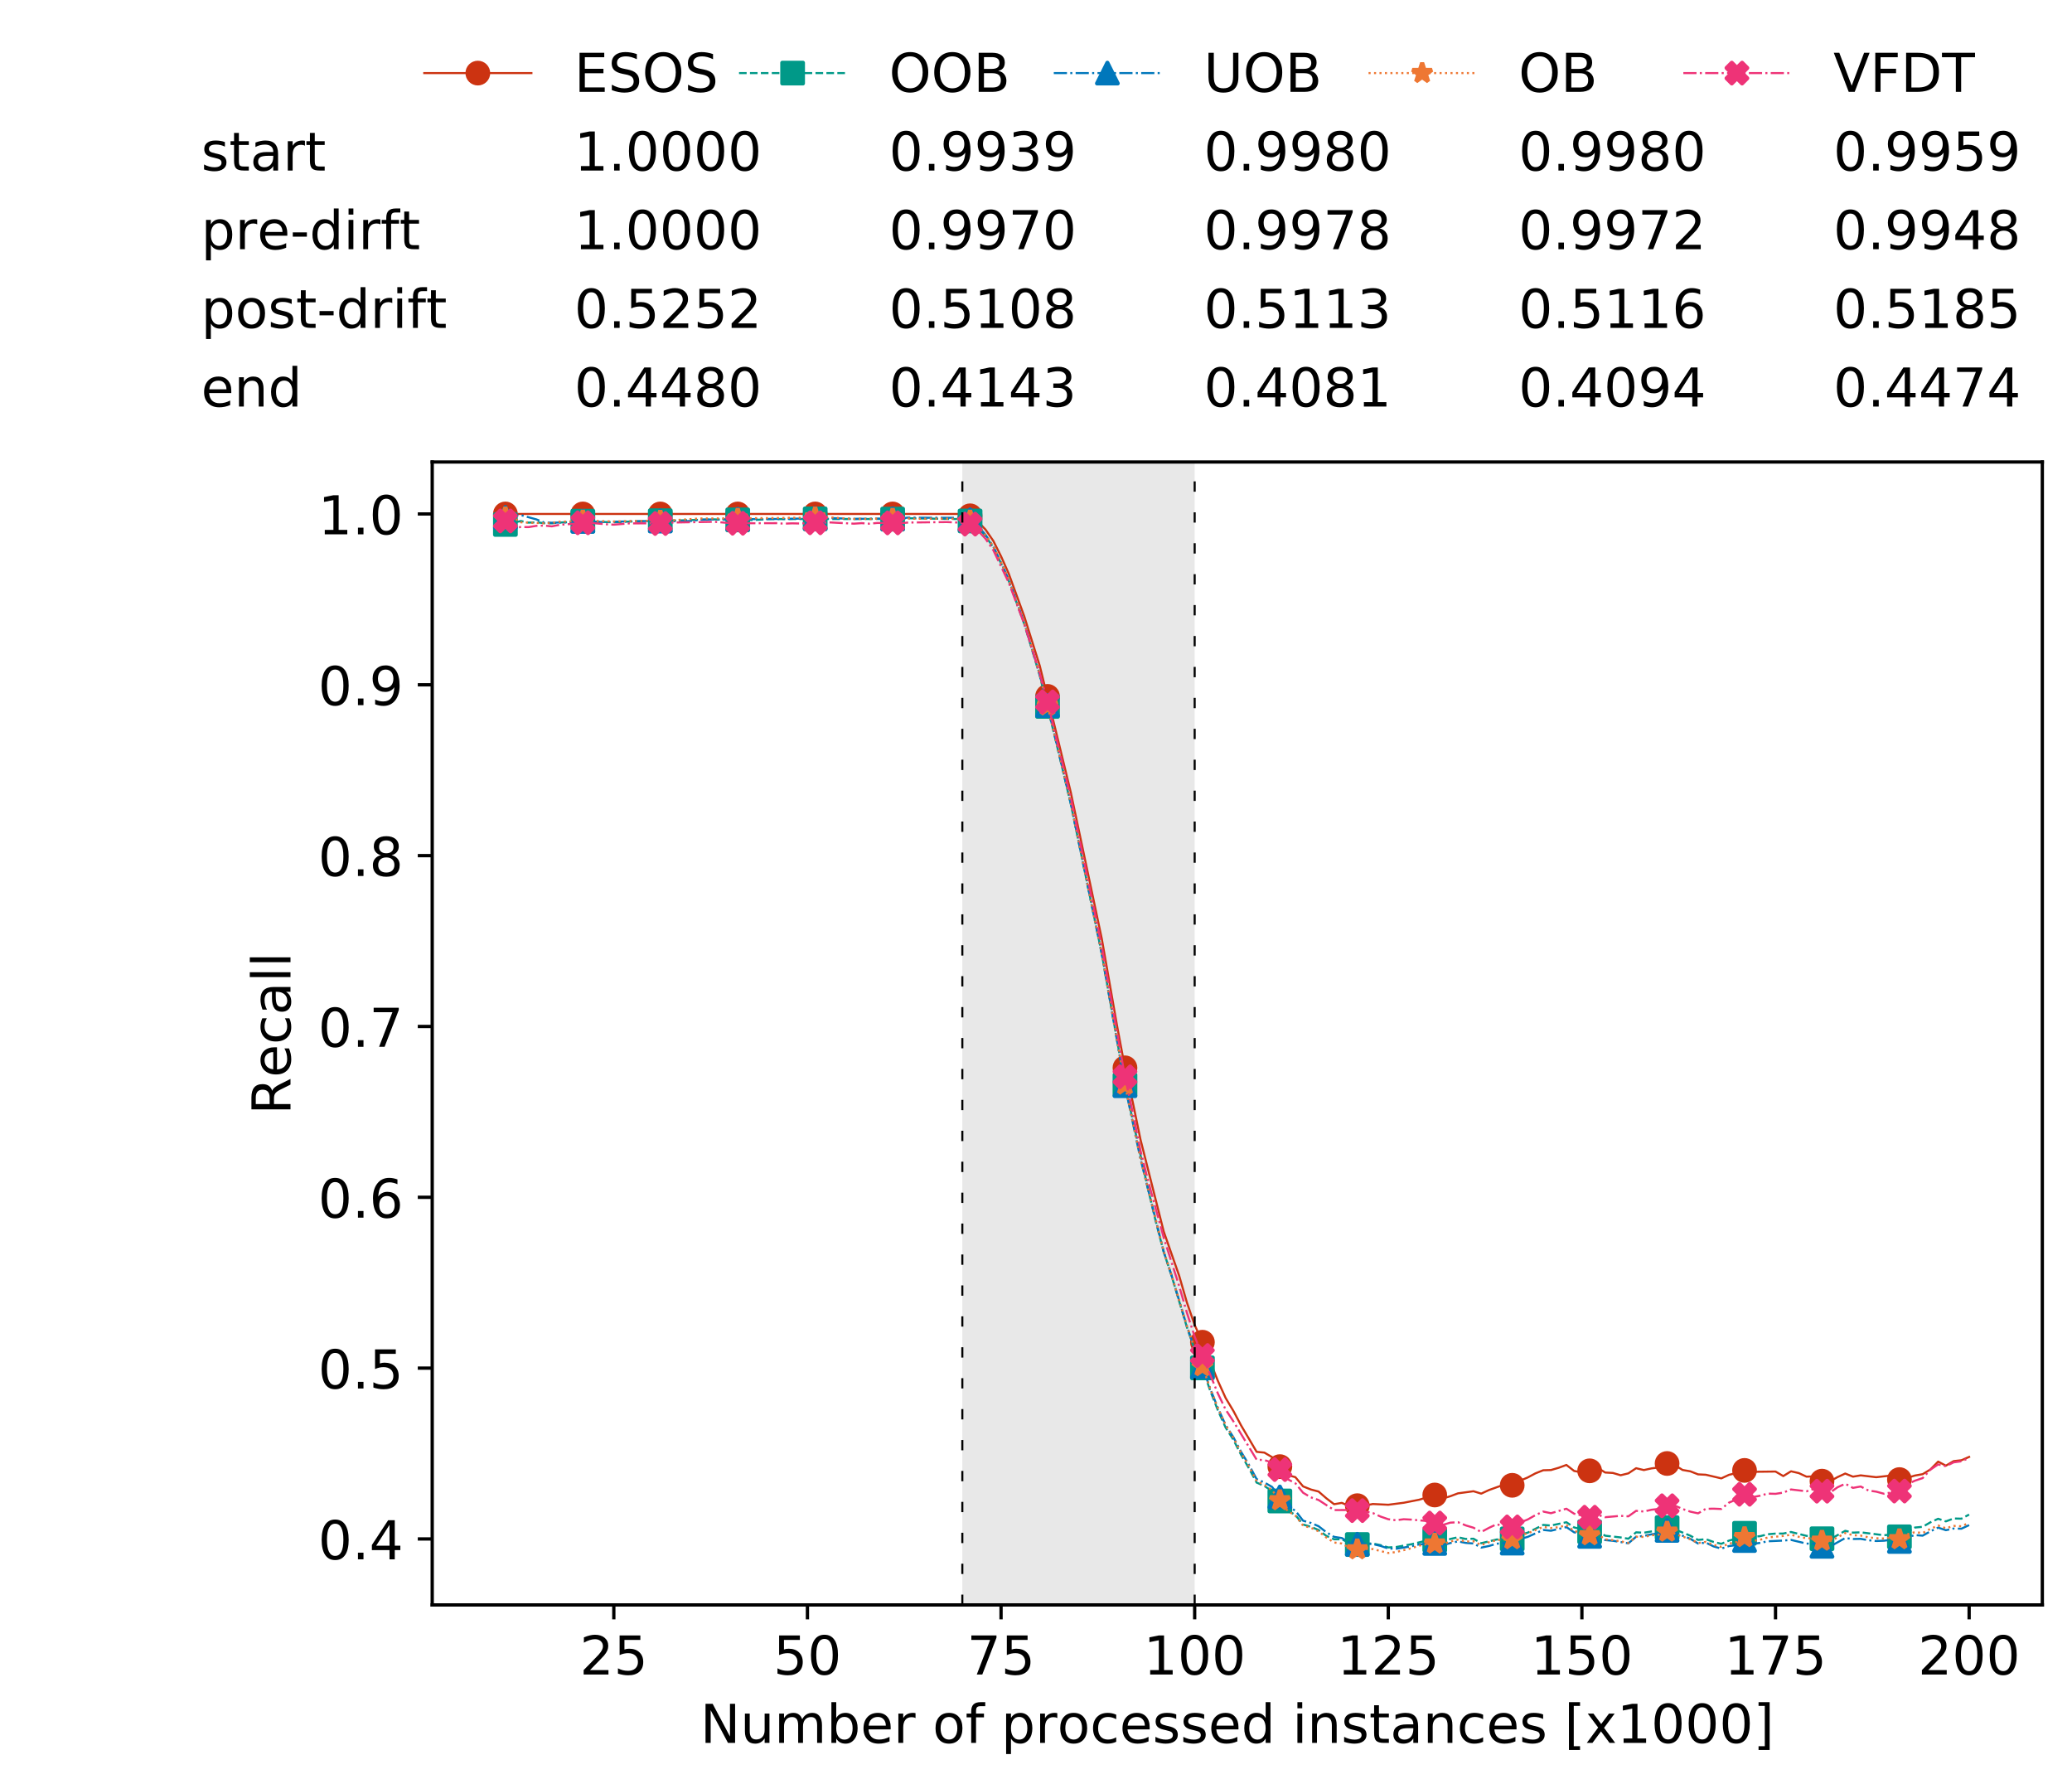 <?xml version="1.0" encoding="utf-8" standalone="no"?>
<!DOCTYPE svg PUBLIC "-//W3C//DTD SVG 1.1//EN"
  "http://www.w3.org/Graphics/SVG/1.1/DTD/svg11.dtd">
<!-- Created with matplotlib (https://matplotlib.org/) -->
<svg height="432.615pt" version="1.1" viewBox="0 0 502.65 432.615" width="502.65pt" xmlns="http://www.w3.org/2000/svg" xmlns:xlink="http://www.w3.org/1999/xlink">
 <defs>
  <style type="text/css">
*{stroke-linecap:butt;stroke-linejoin:round;white-space:pre;}
  </style>
 </defs>
 <g id="figure_1">
  <g id="patch_1">
   <path d="M 0 432.615 
L 502.65 432.615 
L 502.65 0 
L 0 0 
z
" style="fill:#ffffff;"/>
  </g>
  <g id="axes_1">
   <g id="patch_2">
    <path d="M 104.85 389.252 
L 495.45 389.252 
L 495.45 112.052 
L 104.85 112.052 
z
" style="fill:#ffffff;"/>
   </g>
   <g id="patch_3">
    <path clip-path="url(#p44f8c7db77)" d="M 289.817 389.252 
L 289.817 112.052 
L 233.453 112.052 
L 233.453 389.252 
z
" style="fill:#d3d3d3;opacity:0.5;"/>
   </g>
   <g id="matplotlib.axis_1">
    <g id="xtick_1">
     <g id="line2d_1">
      <defs>
       <path d="M 0 0 
L 0 3.5 
" id="mce3e3a3c97" style="stroke:#000000;stroke-width:0.8;"/>
      </defs>
      <g>
       <use style="stroke:#000000;stroke-width:0.8;" x="148.908" xlink:href="#mce3e3a3c97" y="389.252"/>
      </g>
     </g>
     <g id="text_1">
      <!-- 25 -->
      <defs>
       <path d="M 19.188 8.297 
L 53.609 8.297 
L 53.609 0 
L 7.328 0 
L 7.328 8.297 
Q 12.938 14.109 22.625 23.891 
Q 32.328 33.688 34.812 36.531 
Q 39.547 41.844 41.422 45.531 
Q 43.312 49.219 43.312 52.781 
Q 43.312 58.594 39.234 62.25 
Q 35.156 65.922 28.609 65.922 
Q 23.969 65.922 18.812 64.312 
Q 13.672 62.703 7.812 59.422 
L 7.812 69.391 
Q 13.766 71.781 18.938 73 
Q 24.125 74.219 28.422 74.219 
Q 39.75 74.219 46.484 68.547 
Q 53.219 62.891 53.219 53.422 
Q 53.219 48.922 51.531 44.891 
Q 49.859 40.875 45.406 35.406 
Q 44.188 33.984 37.641 27.219 
Q 31.109 20.453 19.188 8.297 
z
" id="DejaVuSans-50"/>
       <path d="M 10.797 72.906 
L 49.516 72.906 
L 49.516 64.594 
L 19.828 64.594 
L 19.828 46.734 
Q 21.969 47.469 24.109 47.828 
Q 26.266 48.188 28.422 48.188 
Q 40.625 48.188 47.75 41.5 
Q 54.891 34.812 54.891 23.391 
Q 54.891 11.625 47.562 5.094 
Q 40.234 -1.422 26.906 -1.422 
Q 22.312 -1.422 17.547 -0.641 
Q 12.797 0.141 7.719 1.703 
L 7.719 11.625 
Q 12.109 9.234 16.797 8.062 
Q 21.484 6.891 26.703 6.891 
Q 35.156 6.891 40.078 11.328 
Q 45.016 15.766 45.016 23.391 
Q 45.016 31 40.078 35.438 
Q 35.156 39.891 26.703 39.891 
Q 22.75 39.891 18.812 39.016 
Q 14.891 38.141 10.797 36.281 
z
" id="DejaVuSans-53"/>
      </defs>
      <g transform="translate(140.636 406.13)scale(0.13 -0.13)">
       <use xlink:href="#DejaVuSans-50"/>
       <use x="63.623" xlink:href="#DejaVuSans-53"/>
      </g>
     </g>
    </g>
    <g id="xtick_2">
     <g id="line2d_2">
      <g>
       <use style="stroke:#000000;stroke-width:0.8;" x="195.877" xlink:href="#mce3e3a3c97" y="389.252"/>
      </g>
     </g>
     <g id="text_2">
      <!-- 50 -->
      <defs>
       <path d="M 31.781 66.406 
Q 24.172 66.406 20.328 58.906 
Q 16.5 51.422 16.5 36.375 
Q 16.5 21.391 20.328 13.891 
Q 24.172 6.391 31.781 6.391 
Q 39.453 6.391 43.281 13.891 
Q 47.125 21.391 47.125 36.375 
Q 47.125 51.422 43.281 58.906 
Q 39.453 66.406 31.781 66.406 
z
M 31.781 74.219 
Q 44.047 74.219 50.516 64.516 
Q 56.984 54.828 56.984 36.375 
Q 56.984 17.969 50.516 8.266 
Q 44.047 -1.422 31.781 -1.422 
Q 19.531 -1.422 13.062 8.266 
Q 6.594 17.969 6.594 36.375 
Q 6.594 54.828 13.062 64.516 
Q 19.531 74.219 31.781 74.219 
z
" id="DejaVuSans-48"/>
      </defs>
      <g transform="translate(187.606 406.13)scale(0.13 -0.13)">
       <use xlink:href="#DejaVuSans-53"/>
       <use x="63.623" xlink:href="#DejaVuSans-48"/>
      </g>
     </g>
    </g>
    <g id="xtick_3">
     <g id="line2d_3">
      <g>
       <use style="stroke:#000000;stroke-width:0.8;" x="242.847" xlink:href="#mce3e3a3c97" y="389.252"/>
      </g>
     </g>
     <g id="text_3">
      <!-- 75 -->
      <defs>
       <path d="M 8.203 72.906 
L 55.078 72.906 
L 55.078 68.703 
L 28.609 0 
L 18.312 0 
L 43.219 64.594 
L 8.203 64.594 
z
" id="DejaVuSans-55"/>
      </defs>
      <g transform="translate(234.576 406.13)scale(0.13 -0.13)">
       <use xlink:href="#DejaVuSans-55"/>
       <use x="63.623" xlink:href="#DejaVuSans-53"/>
      </g>
     </g>
    </g>
    <g id="xtick_4">
     <g id="line2d_4">
      <g>
       <use style="stroke:#000000;stroke-width:0.8;" x="289.817" xlink:href="#mce3e3a3c97" y="389.252"/>
      </g>
     </g>
     <g id="text_4">
      <!-- 100 -->
      <defs>
       <path d="M 12.406 8.297 
L 28.516 8.297 
L 28.516 63.922 
L 10.984 60.406 
L 10.984 69.391 
L 28.422 72.906 
L 38.281 72.906 
L 38.281 8.297 
L 54.391 8.297 
L 54.391 0 
L 12.406 0 
z
" id="DejaVuSans-49"/>
      </defs>
      <g transform="translate(277.41 406.13)scale(0.13 -0.13)">
       <use xlink:href="#DejaVuSans-49"/>
       <use x="63.623" xlink:href="#DejaVuSans-48"/>
       <use x="127.246" xlink:href="#DejaVuSans-48"/>
      </g>
     </g>
    </g>
    <g id="xtick_5">
     <g id="line2d_5">
      <g>
       <use style="stroke:#000000;stroke-width:0.8;" x="336.786" xlink:href="#mce3e3a3c97" y="389.252"/>
      </g>
     </g>
     <g id="text_5">
      <!-- 125 -->
      <g transform="translate(324.379 406.13)scale(0.13 -0.13)">
       <use xlink:href="#DejaVuSans-49"/>
       <use x="63.623" xlink:href="#DejaVuSans-50"/>
       <use x="127.246" xlink:href="#DejaVuSans-53"/>
      </g>
     </g>
    </g>
    <g id="xtick_6">
     <g id="line2d_6">
      <g>
       <use style="stroke:#000000;stroke-width:0.8;" x="383.756" xlink:href="#mce3e3a3c97" y="389.252"/>
      </g>
     </g>
     <g id="text_6">
      <!-- 150 -->
      <g transform="translate(371.349 406.13)scale(0.13 -0.13)">
       <use xlink:href="#DejaVuSans-49"/>
       <use x="63.623" xlink:href="#DejaVuSans-53"/>
       <use x="127.246" xlink:href="#DejaVuSans-48"/>
      </g>
     </g>
    </g>
    <g id="xtick_7">
     <g id="line2d_7">
      <g>
       <use style="stroke:#000000;stroke-width:0.8;" x="430.726" xlink:href="#mce3e3a3c97" y="389.252"/>
      </g>
     </g>
     <g id="text_7">
      <!-- 175 -->
      <g transform="translate(418.319 406.13)scale(0.13 -0.13)">
       <use xlink:href="#DejaVuSans-49"/>
       <use x="63.623" xlink:href="#DejaVuSans-55"/>
       <use x="127.246" xlink:href="#DejaVuSans-53"/>
      </g>
     </g>
    </g>
    <g id="xtick_8">
     <g id="line2d_8">
      <g>
       <use style="stroke:#000000;stroke-width:0.8;" x="477.695" xlink:href="#mce3e3a3c97" y="389.252"/>
      </g>
     </g>
     <g id="text_8">
      <!-- 200 -->
      <g transform="translate(465.289 406.13)scale(0.13 -0.13)">
       <use xlink:href="#DejaVuSans-50"/>
       <use x="63.623" xlink:href="#DejaVuSans-48"/>
       <use x="127.246" xlink:href="#DejaVuSans-48"/>
      </g>
     </g>
    </g>
    <g id="text_9">
     <!-- Number of processed instances [x1000] -->
     <defs>
      <path d="M 9.812 72.906 
L 23.094 72.906 
L 55.422 11.922 
L 55.422 72.906 
L 64.984 72.906 
L 64.984 0 
L 51.703 0 
L 19.391 60.984 
L 19.391 0 
L 9.812 0 
z
" id="DejaVuSans-78"/>
      <path d="M 8.5 21.578 
L 8.5 54.688 
L 17.484 54.688 
L 17.484 21.922 
Q 17.484 14.156 20.5 10.266 
Q 23.531 6.391 29.594 6.391 
Q 36.859 6.391 41.078 11.031 
Q 45.312 15.672 45.312 23.688 
L 45.312 54.688 
L 54.297 54.688 
L 54.297 0 
L 45.312 0 
L 45.312 8.406 
Q 42.047 3.422 37.719 1 
Q 33.406 -1.422 27.688 -1.422 
Q 18.266 -1.422 13.375 4.438 
Q 8.5 10.297 8.5 21.578 
z
M 31.109 56 
z
" id="DejaVuSans-117"/>
      <path d="M 52 44.188 
Q 55.375 50.25 60.062 53.125 
Q 64.75 56 71.094 56 
Q 79.641 56 84.281 50.016 
Q 88.922 44.047 88.922 33.016 
L 88.922 0 
L 79.891 0 
L 79.891 32.719 
Q 79.891 40.578 77.094 44.375 
Q 74.312 48.188 68.609 48.188 
Q 61.625 48.188 57.562 43.547 
Q 53.516 38.922 53.516 30.906 
L 53.516 0 
L 44.484 0 
L 44.484 32.719 
Q 44.484 40.625 41.703 44.406 
Q 38.922 48.188 33.109 48.188 
Q 26.219 48.188 22.156 43.531 
Q 18.109 38.875 18.109 30.906 
L 18.109 0 
L 9.078 0 
L 9.078 54.688 
L 18.109 54.688 
L 18.109 46.188 
Q 21.188 51.219 25.484 53.609 
Q 29.781 56 35.688 56 
Q 41.656 56 45.828 52.969 
Q 50 49.953 52 44.188 
z
" id="DejaVuSans-109"/>
      <path d="M 48.688 27.297 
Q 48.688 37.203 44.609 42.844 
Q 40.531 48.484 33.406 48.484 
Q 26.266 48.484 22.188 42.844 
Q 18.109 37.203 18.109 27.297 
Q 18.109 17.391 22.188 11.75 
Q 26.266 6.109 33.406 6.109 
Q 40.531 6.109 44.609 11.75 
Q 48.688 17.391 48.688 27.297 
z
M 18.109 46.391 
Q 20.953 51.266 25.266 53.625 
Q 29.594 56 35.594 56 
Q 45.562 56 51.781 48.094 
Q 58.016 40.188 58.016 27.297 
Q 58.016 14.406 51.781 6.484 
Q 45.562 -1.422 35.594 -1.422 
Q 29.594 -1.422 25.266 0.953 
Q 20.953 3.328 18.109 8.203 
L 18.109 0 
L 9.078 0 
L 9.078 75.984 
L 18.109 75.984 
z
" id="DejaVuSans-98"/>
      <path d="M 56.203 29.594 
L 56.203 25.203 
L 14.891 25.203 
Q 15.484 15.922 20.484 11.062 
Q 25.484 6.203 34.422 6.203 
Q 39.594 6.203 44.453 7.469 
Q 49.312 8.734 54.109 11.281 
L 54.109 2.781 
Q 49.266 0.734 44.188 -0.344 
Q 39.109 -1.422 33.891 -1.422 
Q 20.797 -1.422 13.156 6.188 
Q 5.516 13.812 5.516 26.812 
Q 5.516 40.234 12.766 48.109 
Q 20.016 56 32.328 56 
Q 43.359 56 49.781 48.891 
Q 56.203 41.797 56.203 29.594 
z
M 47.219 32.234 
Q 47.125 39.594 43.094 43.984 
Q 39.062 48.391 32.422 48.391 
Q 24.906 48.391 20.391 44.141 
Q 15.875 39.891 15.188 32.172 
z
" id="DejaVuSans-101"/>
      <path d="M 41.109 46.297 
Q 39.594 47.172 37.812 47.578 
Q 36.031 48 33.891 48 
Q 26.266 48 22.188 43.047 
Q 18.109 38.094 18.109 28.812 
L 18.109 0 
L 9.078 0 
L 9.078 54.688 
L 18.109 54.688 
L 18.109 46.188 
Q 20.953 51.172 25.484 53.578 
Q 30.031 56 36.531 56 
Q 37.453 56 38.578 55.875 
Q 39.703 55.766 41.062 55.516 
z
" id="DejaVuSans-114"/>
      <path id="DejaVuSans-32"/>
      <path d="M 30.609 48.391 
Q 23.391 48.391 19.188 42.75 
Q 14.984 37.109 14.984 27.297 
Q 14.984 17.484 19.156 11.844 
Q 23.344 6.203 30.609 6.203 
Q 37.797 6.203 41.984 11.859 
Q 46.188 17.531 46.188 27.297 
Q 46.188 37.016 41.984 42.703 
Q 37.797 48.391 30.609 48.391 
z
M 30.609 56 
Q 42.328 56 49.016 48.375 
Q 55.719 40.766 55.719 27.297 
Q 55.719 13.875 49.016 6.219 
Q 42.328 -1.422 30.609 -1.422 
Q 18.844 -1.422 12.172 6.219 
Q 5.516 13.875 5.516 27.297 
Q 5.516 40.766 12.172 48.375 
Q 18.844 56 30.609 56 
z
" id="DejaVuSans-111"/>
      <path d="M 37.109 75.984 
L 37.109 68.5 
L 28.516 68.5 
Q 23.688 68.5 21.797 66.547 
Q 19.922 64.594 19.922 59.516 
L 19.922 54.688 
L 34.719 54.688 
L 34.719 47.703 
L 19.922 47.703 
L 19.922 0 
L 10.891 0 
L 10.891 47.703 
L 2.297 47.703 
L 2.297 54.688 
L 10.891 54.688 
L 10.891 58.5 
Q 10.891 67.625 15.141 71.797 
Q 19.391 75.984 28.609 75.984 
z
" id="DejaVuSans-102"/>
      <path d="M 18.109 8.203 
L 18.109 -20.797 
L 9.078 -20.797 
L 9.078 54.688 
L 18.109 54.688 
L 18.109 46.391 
Q 20.953 51.266 25.266 53.625 
Q 29.594 56 35.594 56 
Q 45.562 56 51.781 48.094 
Q 58.016 40.188 58.016 27.297 
Q 58.016 14.406 51.781 6.484 
Q 45.562 -1.422 35.594 -1.422 
Q 29.594 -1.422 25.266 0.953 
Q 20.953 3.328 18.109 8.203 
z
M 48.688 27.297 
Q 48.688 37.203 44.609 42.844 
Q 40.531 48.484 33.406 48.484 
Q 26.266 48.484 22.188 42.844 
Q 18.109 37.203 18.109 27.297 
Q 18.109 17.391 22.188 11.75 
Q 26.266 6.109 33.406 6.109 
Q 40.531 6.109 44.609 11.75 
Q 48.688 17.391 48.688 27.297 
z
" id="DejaVuSans-112"/>
      <path d="M 48.781 52.594 
L 48.781 44.188 
Q 44.969 46.297 41.141 47.344 
Q 37.312 48.391 33.406 48.391 
Q 24.656 48.391 19.812 42.844 
Q 14.984 37.312 14.984 27.297 
Q 14.984 17.281 19.812 11.734 
Q 24.656 6.203 33.406 6.203 
Q 37.312 6.203 41.141 7.25 
Q 44.969 8.297 48.781 10.406 
L 48.781 2.094 
Q 45.016 0.344 40.984 -0.531 
Q 36.969 -1.422 32.422 -1.422 
Q 20.062 -1.422 12.781 6.344 
Q 5.516 14.109 5.516 27.297 
Q 5.516 40.672 12.859 48.328 
Q 20.219 56 33.016 56 
Q 37.156 56 41.109 55.141 
Q 45.062 54.297 48.781 52.594 
z
" id="DejaVuSans-99"/>
      <path d="M 44.281 53.078 
L 44.281 44.578 
Q 40.484 46.531 36.375 47.5 
Q 32.281 48.484 27.875 48.484 
Q 21.188 48.484 17.844 46.438 
Q 14.5 44.391 14.5 40.281 
Q 14.5 37.156 16.891 35.375 
Q 19.281 33.594 26.516 31.984 
L 29.594 31.297 
Q 39.156 29.25 43.188 25.516 
Q 47.219 21.781 47.219 15.094 
Q 47.219 7.469 41.188 3.016 
Q 35.156 -1.422 24.609 -1.422 
Q 20.219 -1.422 15.453 -0.562 
Q 10.688 0.297 5.422 2 
L 5.422 11.281 
Q 10.406 8.688 15.234 7.391 
Q 20.062 6.109 24.812 6.109 
Q 31.156 6.109 34.562 8.281 
Q 37.984 10.453 37.984 14.406 
Q 37.984 18.062 35.516 20.016 
Q 33.062 21.969 24.703 23.781 
L 21.578 24.516 
Q 13.234 26.266 9.516 29.906 
Q 5.812 33.547 5.812 39.891 
Q 5.812 47.609 11.281 51.797 
Q 16.75 56 26.812 56 
Q 31.781 56 36.172 55.266 
Q 40.578 54.547 44.281 53.078 
z
" id="DejaVuSans-115"/>
      <path d="M 45.406 46.391 
L 45.406 75.984 
L 54.391 75.984 
L 54.391 0 
L 45.406 0 
L 45.406 8.203 
Q 42.578 3.328 38.25 0.953 
Q 33.938 -1.422 27.875 -1.422 
Q 17.969 -1.422 11.734 6.484 
Q 5.516 14.406 5.516 27.297 
Q 5.516 40.188 11.734 48.094 
Q 17.969 56 27.875 56 
Q 33.938 56 38.25 53.625 
Q 42.578 51.266 45.406 46.391 
z
M 14.797 27.297 
Q 14.797 17.391 18.875 11.75 
Q 22.953 6.109 30.078 6.109 
Q 37.203 6.109 41.297 11.75 
Q 45.406 17.391 45.406 27.297 
Q 45.406 37.203 41.297 42.844 
Q 37.203 48.484 30.078 48.484 
Q 22.953 48.484 18.875 42.844 
Q 14.797 37.203 14.797 27.297 
z
" id="DejaVuSans-100"/>
      <path d="M 9.422 54.688 
L 18.406 54.688 
L 18.406 0 
L 9.422 0 
z
M 9.422 75.984 
L 18.406 75.984 
L 18.406 64.594 
L 9.422 64.594 
z
" id="DejaVuSans-105"/>
      <path d="M 54.891 33.016 
L 54.891 0 
L 45.906 0 
L 45.906 32.719 
Q 45.906 40.484 42.875 44.328 
Q 39.844 48.188 33.797 48.188 
Q 26.516 48.188 22.312 43.547 
Q 18.109 38.922 18.109 30.906 
L 18.109 0 
L 9.078 0 
L 9.078 54.688 
L 18.109 54.688 
L 18.109 46.188 
Q 21.344 51.125 25.703 53.562 
Q 30.078 56 35.797 56 
Q 45.219 56 50.047 50.172 
Q 54.891 44.344 54.891 33.016 
z
" id="DejaVuSans-110"/>
      <path d="M 18.312 70.219 
L 18.312 54.688 
L 36.812 54.688 
L 36.812 47.703 
L 18.312 47.703 
L 18.312 18.016 
Q 18.312 11.328 20.141 9.422 
Q 21.969 7.516 27.594 7.516 
L 36.812 7.516 
L 36.812 0 
L 27.594 0 
Q 17.188 0 13.234 3.875 
Q 9.281 7.766 9.281 18.016 
L 9.281 47.703 
L 2.688 47.703 
L 2.688 54.688 
L 9.281 54.688 
L 9.281 70.219 
z
" id="DejaVuSans-116"/>
      <path d="M 34.281 27.484 
Q 23.391 27.484 19.188 25 
Q 14.984 22.516 14.984 16.5 
Q 14.984 11.719 18.141 8.906 
Q 21.297 6.109 26.703 6.109 
Q 34.188 6.109 38.703 11.406 
Q 43.219 16.703 43.219 25.484 
L 43.219 27.484 
z
M 52.203 31.203 
L 52.203 0 
L 43.219 0 
L 43.219 8.297 
Q 40.141 3.328 35.547 0.953 
Q 30.953 -1.422 24.312 -1.422 
Q 15.922 -1.422 10.953 3.297 
Q 6 8.016 6 15.922 
Q 6 25.141 12.172 29.828 
Q 18.359 34.516 30.609 34.516 
L 43.219 34.516 
L 43.219 35.406 
Q 43.219 41.609 39.141 45 
Q 35.062 48.391 27.688 48.391 
Q 23 48.391 18.547 47.266 
Q 14.109 46.141 10.016 43.891 
L 10.016 52.203 
Q 14.938 54.109 19.578 55.047 
Q 24.219 56 28.609 56 
Q 40.484 56 46.344 49.844 
Q 52.203 43.703 52.203 31.203 
z
" id="DejaVuSans-97"/>
      <path d="M 8.594 75.984 
L 29.297 75.984 
L 29.297 69 
L 17.578 69 
L 17.578 -6.203 
L 29.297 -6.203 
L 29.297 -13.188 
L 8.594 -13.188 
z
" id="DejaVuSans-91"/>
      <path d="M 54.891 54.688 
L 35.109 28.078 
L 55.906 0 
L 45.312 0 
L 29.391 21.484 
L 13.484 0 
L 2.875 0 
L 24.125 28.609 
L 4.688 54.688 
L 15.281 54.688 
L 29.781 35.203 
L 44.281 54.688 
z
" id="DejaVuSans-120"/>
      <path d="M 30.422 75.984 
L 30.422 -13.188 
L 9.719 -13.188 
L 9.719 -6.203 
L 21.391 -6.203 
L 21.391 69 
L 9.719 69 
L 9.719 75.984 
z
" id="DejaVuSans-93"/>
     </defs>
     <g transform="translate(169.881 422.711)scale(0.13 -0.13)">
      <use xlink:href="#DejaVuSans-78"/>
      <use x="74.805" xlink:href="#DejaVuSans-117"/>
      <use x="138.184" xlink:href="#DejaVuSans-109"/>
      <use x="235.596" xlink:href="#DejaVuSans-98"/>
      <use x="299.072" xlink:href="#DejaVuSans-101"/>
      <use x="360.596" xlink:href="#DejaVuSans-114"/>
      <use x="401.709" xlink:href="#DejaVuSans-32"/>
      <use x="433.496" xlink:href="#DejaVuSans-111"/>
      <use x="494.678" xlink:href="#DejaVuSans-102"/>
      <use x="529.883" xlink:href="#DejaVuSans-32"/>
      <use x="561.67" xlink:href="#DejaVuSans-112"/>
      <use x="625.146" xlink:href="#DejaVuSans-114"/>
      <use x="666.229" xlink:href="#DejaVuSans-111"/>
      <use x="727.41" xlink:href="#DejaVuSans-99"/>
      <use x="782.391" xlink:href="#DejaVuSans-101"/>
      <use x="843.914" xlink:href="#DejaVuSans-115"/>
      <use x="896.014" xlink:href="#DejaVuSans-115"/>
      <use x="948.113" xlink:href="#DejaVuSans-101"/>
      <use x="1009.637" xlink:href="#DejaVuSans-100"/>
      <use x="1073.113" xlink:href="#DejaVuSans-32"/>
      <use x="1104.9" xlink:href="#DejaVuSans-105"/>
      <use x="1132.684" xlink:href="#DejaVuSans-110"/>
      <use x="1196.062" xlink:href="#DejaVuSans-115"/>
      <use x="1248.162" xlink:href="#DejaVuSans-116"/>
      <use x="1287.371" xlink:href="#DejaVuSans-97"/>
      <use x="1348.65" xlink:href="#DejaVuSans-110"/>
      <use x="1412.029" xlink:href="#DejaVuSans-99"/>
      <use x="1467.01" xlink:href="#DejaVuSans-101"/>
      <use x="1528.533" xlink:href="#DejaVuSans-115"/>
      <use x="1580.633" xlink:href="#DejaVuSans-32"/>
      <use x="1612.42" xlink:href="#DejaVuSans-91"/>
      <use x="1651.434" xlink:href="#DejaVuSans-120"/>
      <use x="1710.613" xlink:href="#DejaVuSans-49"/>
      <use x="1774.236" xlink:href="#DejaVuSans-48"/>
      <use x="1837.859" xlink:href="#DejaVuSans-48"/>
      <use x="1901.482" xlink:href="#DejaVuSans-48"/>
      <use x="1965.105" xlink:href="#DejaVuSans-93"/>
     </g>
    </g>
   </g>
   <g id="matplotlib.axis_2">
    <g id="ytick_1">
     <g id="line2d_9">
      <defs>
       <path d="M 0 0 
L -3.5 0 
" id="m857168bd78" style="stroke:#000000;stroke-width:0.8;"/>
      </defs>
      <g>
       <use style="stroke:#000000;stroke-width:0.8;" x="104.85" xlink:href="#m857168bd78" y="373.249"/>
      </g>
     </g>
     <g id="text_10">
      <!-- 0.4 -->
      <defs>
       <path d="M 10.688 12.406 
L 21 12.406 
L 21 0 
L 10.688 0 
z
" id="DejaVuSans-46"/>
       <path d="M 37.797 64.312 
L 12.891 25.391 
L 37.797 25.391 
z
M 35.203 72.906 
L 47.609 72.906 
L 47.609 25.391 
L 58.016 25.391 
L 58.016 17.188 
L 47.609 17.188 
L 47.609 0 
L 37.797 0 
L 37.797 17.188 
L 4.891 17.188 
L 4.891 26.703 
z
" id="DejaVuSans-52"/>
      </defs>
      <g transform="translate(77.176 378.188)scale(0.13 -0.13)">
       <use xlink:href="#DejaVuSans-48"/>
       <use x="63.623" xlink:href="#DejaVuSans-46"/>
       <use x="95.41" xlink:href="#DejaVuSans-52"/>
      </g>
     </g>
    </g>
    <g id="ytick_2">
     <g id="line2d_10">
      <g>
       <use style="stroke:#000000;stroke-width:0.8;" x="104.85" xlink:href="#m857168bd78" y="331.817"/>
      </g>
     </g>
     <g id="text_11">
      <!-- 0.5 -->
      <g transform="translate(77.176 336.756)scale(0.13 -0.13)">
       <use xlink:href="#DejaVuSans-48"/>
       <use x="63.623" xlink:href="#DejaVuSans-46"/>
       <use x="95.41" xlink:href="#DejaVuSans-53"/>
      </g>
     </g>
    </g>
    <g id="ytick_3">
     <g id="line2d_11">
      <g>
       <use style="stroke:#000000;stroke-width:0.8;" x="104.85" xlink:href="#m857168bd78" y="290.384"/>
      </g>
     </g>
     <g id="text_12">
      <!-- 0.6 -->
      <defs>
       <path d="M 33.016 40.375 
Q 26.375 40.375 22.484 35.828 
Q 18.609 31.297 18.609 23.391 
Q 18.609 15.531 22.484 10.953 
Q 26.375 6.391 33.016 6.391 
Q 39.656 6.391 43.531 10.953 
Q 47.406 15.531 47.406 23.391 
Q 47.406 31.297 43.531 35.828 
Q 39.656 40.375 33.016 40.375 
z
M 52.594 71.297 
L 52.594 62.312 
Q 48.875 64.062 45.094 64.984 
Q 41.312 65.922 37.594 65.922 
Q 27.828 65.922 22.672 59.328 
Q 17.531 52.734 16.797 39.406 
Q 19.672 43.656 24.016 45.922 
Q 28.375 48.188 33.594 48.188 
Q 44.578 48.188 50.953 41.516 
Q 57.328 34.859 57.328 23.391 
Q 57.328 12.156 50.688 5.359 
Q 44.047 -1.422 33.016 -1.422 
Q 20.359 -1.422 13.672 8.266 
Q 6.984 17.969 6.984 36.375 
Q 6.984 53.656 15.188 63.938 
Q 23.391 74.219 37.203 74.219 
Q 40.922 74.219 44.703 73.484 
Q 48.484 72.75 52.594 71.297 
z
" id="DejaVuSans-54"/>
      </defs>
      <g transform="translate(77.176 295.323)scale(0.13 -0.13)">
       <use xlink:href="#DejaVuSans-48"/>
       <use x="63.623" xlink:href="#DejaVuSans-46"/>
       <use x="95.41" xlink:href="#DejaVuSans-54"/>
      </g>
     </g>
    </g>
    <g id="ytick_4">
     <g id="line2d_12">
      <g>
       <use style="stroke:#000000;stroke-width:0.8;" x="104.85" xlink:href="#m857168bd78" y="248.951"/>
      </g>
     </g>
     <g id="text_13">
      <!-- 0.7 -->
      <g transform="translate(77.176 253.89)scale(0.13 -0.13)">
       <use xlink:href="#DejaVuSans-48"/>
       <use x="63.623" xlink:href="#DejaVuSans-46"/>
       <use x="95.41" xlink:href="#DejaVuSans-55"/>
      </g>
     </g>
    </g>
    <g id="ytick_5">
     <g id="line2d_13">
      <g>
       <use style="stroke:#000000;stroke-width:0.8;" x="104.85" xlink:href="#m857168bd78" y="207.518"/>
      </g>
     </g>
     <g id="text_14">
      <!-- 0.8 -->
      <defs>
       <path d="M 31.781 34.625 
Q 24.75 34.625 20.719 30.859 
Q 16.703 27.094 16.703 20.516 
Q 16.703 13.922 20.719 10.156 
Q 24.75 6.391 31.781 6.391 
Q 38.812 6.391 42.859 10.172 
Q 46.922 13.969 46.922 20.516 
Q 46.922 27.094 42.891 30.859 
Q 38.875 34.625 31.781 34.625 
z
M 21.922 38.812 
Q 15.578 40.375 12.031 44.719 
Q 8.5 49.078 8.5 55.328 
Q 8.5 64.062 14.719 69.141 
Q 20.953 74.219 31.781 74.219 
Q 42.672 74.219 48.875 69.141 
Q 55.078 64.062 55.078 55.328 
Q 55.078 49.078 51.531 44.719 
Q 48 40.375 41.703 38.812 
Q 48.828 37.156 52.797 32.312 
Q 56.781 27.484 56.781 20.516 
Q 56.781 9.906 50.312 4.234 
Q 43.844 -1.422 31.781 -1.422 
Q 19.734 -1.422 13.25 4.234 
Q 6.781 9.906 6.781 20.516 
Q 6.781 27.484 10.781 32.312 
Q 14.797 37.156 21.922 38.812 
z
M 18.312 54.391 
Q 18.312 48.734 21.844 45.562 
Q 25.391 42.391 31.781 42.391 
Q 38.141 42.391 41.719 45.562 
Q 45.312 48.734 45.312 54.391 
Q 45.312 60.062 41.719 63.234 
Q 38.141 66.406 31.781 66.406 
Q 25.391 66.406 21.844 63.234 
Q 18.312 60.062 18.312 54.391 
z
" id="DejaVuSans-56"/>
      </defs>
      <g transform="translate(77.176 212.457)scale(0.13 -0.13)">
       <use xlink:href="#DejaVuSans-48"/>
       <use x="63.623" xlink:href="#DejaVuSans-46"/>
       <use x="95.41" xlink:href="#DejaVuSans-56"/>
      </g>
     </g>
    </g>
    <g id="ytick_6">
     <g id="line2d_14">
      <g>
       <use style="stroke:#000000;stroke-width:0.8;" x="104.85" xlink:href="#m857168bd78" y="166.085"/>
      </g>
     </g>
     <g id="text_15">
      <!-- 0.9 -->
      <defs>
       <path d="M 10.984 1.516 
L 10.984 10.5 
Q 14.703 8.734 18.5 7.812 
Q 22.312 6.891 25.984 6.891 
Q 35.75 6.891 40.891 13.453 
Q 46.047 20.016 46.781 33.406 
Q 43.953 29.203 39.594 26.953 
Q 35.25 24.703 29.984 24.703 
Q 19.047 24.703 12.672 31.312 
Q 6.297 37.938 6.297 49.422 
Q 6.297 60.641 12.938 67.422 
Q 19.578 74.219 30.609 74.219 
Q 43.266 74.219 49.922 64.516 
Q 56.594 54.828 56.594 36.375 
Q 56.594 19.141 48.406 8.859 
Q 40.234 -1.422 26.422 -1.422 
Q 22.703 -1.422 18.891 -0.688 
Q 15.094 0.047 10.984 1.516 
z
M 30.609 32.422 
Q 37.25 32.422 41.125 36.953 
Q 45.016 41.5 45.016 49.422 
Q 45.016 57.281 41.125 61.844 
Q 37.25 66.406 30.609 66.406 
Q 23.969 66.406 20.094 61.844 
Q 16.219 57.281 16.219 49.422 
Q 16.219 41.5 20.094 36.953 
Q 23.969 32.422 30.609 32.422 
z
" id="DejaVuSans-57"/>
      </defs>
      <g transform="translate(77.176 171.024)scale(0.13 -0.13)">
       <use xlink:href="#DejaVuSans-48"/>
       <use x="63.623" xlink:href="#DejaVuSans-46"/>
       <use x="95.41" xlink:href="#DejaVuSans-57"/>
      </g>
     </g>
    </g>
    <g id="ytick_7">
     <g id="line2d_15">
      <g>
       <use style="stroke:#000000;stroke-width:0.8;" x="104.85" xlink:href="#m857168bd78" y="124.652"/>
      </g>
     </g>
     <g id="text_16">
      <!-- 1.0 -->
      <g transform="translate(77.176 129.591)scale(0.13 -0.13)">
       <use xlink:href="#DejaVuSans-49"/>
       <use x="63.623" xlink:href="#DejaVuSans-46"/>
       <use x="95.41" xlink:href="#DejaVuSans-48"/>
      </g>
     </g>
    </g>
    <g id="text_17">
     <!-- Recall -->
     <defs>
      <path d="M 44.391 34.188 
Q 47.562 33.109 50.562 29.594 
Q 53.562 26.078 56.594 19.922 
L 66.609 0 
L 56 0 
L 46.688 18.703 
Q 43.062 26.031 39.672 28.422 
Q 36.281 30.812 30.422 30.812 
L 19.672 30.812 
L 19.672 0 
L 9.812 0 
L 9.812 72.906 
L 32.078 72.906 
Q 44.578 72.906 50.734 67.672 
Q 56.891 62.453 56.891 51.906 
Q 56.891 45.016 53.688 40.469 
Q 50.484 35.938 44.391 34.188 
z
M 19.672 64.797 
L 19.672 38.922 
L 32.078 38.922 
Q 39.203 38.922 42.844 42.219 
Q 46.484 45.516 46.484 51.906 
Q 46.484 58.297 42.844 61.547 
Q 39.203 64.797 32.078 64.797 
z
" id="DejaVuSans-82"/>
      <path d="M 9.422 75.984 
L 18.406 75.984 
L 18.406 0 
L 9.422 0 
z
" id="DejaVuSans-108"/>
     </defs>
     <g transform="translate(70.472 270.333)rotate(-90)scale(0.13 -0.13)">
      <use xlink:href="#DejaVuSans-82"/>
      <use x="69.42" xlink:href="#DejaVuSans-101"/>
      <use x="130.943" xlink:href="#DejaVuSans-99"/>
      <use x="185.924" xlink:href="#DejaVuSans-97"/>
      <use x="247.203" xlink:href="#DejaVuSans-108"/>
      <use x="274.986" xlink:href="#DejaVuSans-108"/>
     </g>
    </g>
   </g>
   <g id="line2d_16"/>
   <g id="line2d_17"/>
   <g id="line2d_18"/>
   <g id="line2d_19"/>
   <g id="line2d_20"/>
   <g id="line2d_21">
    <path clip-path="url(#p44f8c7db77)" d="M 122.605 124.652 
L 233.453 124.652 
L 235.332 125.1 
L 237.211 126.472 
L 239.089 128.453 
L 240.968 131.181 
L 242.847 134.924 
L 244.726 139.169 
L 248.483 149.494 
L 252.241 161.485 
L 255.998 176.721 
L 259.756 192.139 
L 267.271 227.615 
L 271.029 249.009 
L 272.908 258.983 
L 274.786 267.242 
L 276.665 276.337 
L 282.302 298.661 
L 286.059 309.417 
L 287.938 315.915 
L 289.817 321.359 
L 291.695 325.53 
L 295.453 334.922 
L 297.332 339.067 
L 299.211 342.197 
L 301.089 345.73 
L 304.847 352.117 
L 306.726 352.305 
L 308.605 353.406 
L 310.483 355.706 
L 312.362 357.758 
L 314.241 358.258 
L 316.12 360.502 
L 317.998 361.252 
L 319.877 361.75 
L 321.756 363.384 
L 323.635 364.819 
L 325.514 364.501 
L 327.392 365.287 
L 331.15 365.145 
L 333.029 364.775 
L 336.786 364.954 
L 340.544 364.468 
L 344.302 363.728 
L 348.059 362.588 
L 349.938 363.449 
L 351.817 362.891 
L 353.695 362.187 
L 357.453 361.677 
L 359.332 362.255 
L 361.211 361.386 
L 364.968 360.036 
L 366.847 360.239 
L 368.726 359.131 
L 370.605 358.341 
L 372.483 357.34 
L 374.362 356.591 
L 376.241 356.536 
L 378.12 355.988 
L 379.998 355.299 
L 381.877 356.763 
L 383.756 357.106 
L 385.635 356.726 
L 387.514 355.946 
L 389.392 357.133 
L 391.271 357.243 
L 393.15 357.797 
L 395.029 357.339 
L 396.908 356.093 
L 398.786 356.538 
L 400.665 356.131 
L 402.544 355.895 
L 404.423 354.945 
L 406.302 355.351 
L 408.18 356.518 
L 410.059 356.845 
L 411.938 357.584 
L 413.817 357.676 
L 417.574 358.558 
L 419.453 357.689 
L 421.332 357.245 
L 423.211 356.624 
L 425.089 356.967 
L 430.726 356.898 
L 432.605 357.999 
L 434.483 356.841 
L 436.362 357.272 
L 438.241 358.141 
L 440.12 358.062 
L 441.998 359.228 
L 443.877 359.304 
L 445.756 358.254 
L 447.635 357.387 
L 449.514 358.139 
L 451.392 357.829 
L 455.15 358.27 
L 458.908 357.852 
L 460.786 358.849 
L 462.665 358.42 
L 464.544 357.87 
L 466.423 357.533 
L 468.302 356.394 
L 470.18 354.489 
L 472.059 355.474 
L 473.938 354.371 
L 475.817 354.158 
L 477.695 353.354 
L 477.695 353.354 
" style="fill:none;stroke:#cc3311;stroke-linecap:square;stroke-width:0.5;"/>
    <defs>
     <path d="M 0 2.5 
C 0.663 2.5 1.299 2.237 1.768 1.768 
C 2.237 1.299 2.5 0.663 2.5 0 
C 2.5 -0.663 2.237 -1.299 1.768 -1.768 
C 1.299 -2.237 0.663 -2.5 0 -2.5 
C -0.663 -2.5 -1.299 -2.237 -1.768 -1.768 
C -2.237 -1.299 -2.5 -0.663 -2.5 0 
C -2.5 0.663 -2.237 1.299 -1.768 1.768 
C -1.299 2.237 -0.663 2.5 0 2.5 
z
" id="mb9146ecfde" style="stroke:#cc3311;"/>
    </defs>
    <g clip-path="url(#p44f8c7db77)">
     <use style="fill:#cc3311;stroke:#cc3311;" x="122.605" xlink:href="#mb9146ecfde" y="124.652"/>
     <use style="fill:#cc3311;stroke:#cc3311;" x="141.392" xlink:href="#mb9146ecfde" y="124.652"/>
     <use style="fill:#cc3311;stroke:#cc3311;" x="160.18" xlink:href="#mb9146ecfde" y="124.652"/>
     <use style="fill:#cc3311;stroke:#cc3311;" x="178.968" xlink:href="#mb9146ecfde" y="124.652"/>
     <use style="fill:#cc3311;stroke:#cc3311;" x="197.756" xlink:href="#mb9146ecfde" y="124.652"/>
     <use style="fill:#cc3311;stroke:#cc3311;" x="216.544" xlink:href="#mb9146ecfde" y="124.652"/>
     <use style="fill:#cc3311;stroke:#cc3311;" x="235.332" xlink:href="#mb9146ecfde" y="125.1"/>
     <use style="fill:#cc3311;stroke:#cc3311;" x="254.12" xlink:href="#mb9146ecfde" y="168.896"/>
     <use style="fill:#cc3311;stroke:#cc3311;" x="272.908" xlink:href="#mb9146ecfde" y="258.983"/>
     <use style="fill:#cc3311;stroke:#cc3311;" x="291.695" xlink:href="#mb9146ecfde" y="325.53"/>
     <use style="fill:#cc3311;stroke:#cc3311;" x="310.483" xlink:href="#mb9146ecfde" y="355.706"/>
     <use style="fill:#cc3311;stroke:#cc3311;" x="329.271" xlink:href="#mb9146ecfde" y="365.176"/>
     <use style="fill:#cc3311;stroke:#cc3311;" x="348.059" xlink:href="#mb9146ecfde" y="362.588"/>
     <use style="fill:#cc3311;stroke:#cc3311;" x="366.847" xlink:href="#mb9146ecfde" y="360.239"/>
     <use style="fill:#cc3311;stroke:#cc3311;" x="385.635" xlink:href="#mb9146ecfde" y="356.726"/>
     <use style="fill:#cc3311;stroke:#cc3311;" x="404.423" xlink:href="#mb9146ecfde" y="354.945"/>
     <use style="fill:#cc3311;stroke:#cc3311;" x="423.211" xlink:href="#mb9146ecfde" y="356.624"/>
     <use style="fill:#cc3311;stroke:#cc3311;" x="441.998" xlink:href="#mb9146ecfde" y="359.228"/>
     <use style="fill:#cc3311;stroke:#cc3311;" x="460.786" xlink:href="#mb9146ecfde" y="358.849"/>
    </g>
   </g>
   <g id="line2d_22"/>
   <g id="line2d_23"/>
   <g id="line2d_24"/>
   <g id="line2d_25"/>
   <g id="line2d_26">
    <path clip-path="url(#p44f8c7db77)" d="M 122.605 127.194 
L 126.362 126.365 
L 128.241 126.756 
L 130.12 126.665 
L 131.998 126.884 
L 133.877 126.92 
L 135.756 126.735 
L 139.514 126.573 
L 141.392 126.398 
L 148.908 126.685 
L 152.665 126.493 
L 158.302 126.381 
L 162.059 126.21 
L 163.938 126.25 
L 173.332 125.968 
L 175.211 126.05 
L 177.089 126.007 
L 180.847 126.083 
L 182.726 126.131 
L 186.483 125.894 
L 218.423 125.863 
L 220.302 125.696 
L 233.453 125.906 
L 235.332 126.352 
L 237.211 127.853 
L 239.089 130.038 
L 240.968 132.757 
L 242.847 136.636 
L 244.726 140.921 
L 248.483 151.363 
L 252.241 163.87 
L 255.998 179.111 
L 259.756 194.943 
L 267.271 231.236 
L 272.908 263.158 
L 278.544 288.561 
L 280.423 296.403 
L 282.302 303.622 
L 284.18 309.311 
L 287.938 321.909 
L 289.817 327.342 
L 291.695 331.758 
L 293.574 337.262 
L 295.453 342.055 
L 297.332 346.246 
L 299.211 349.184 
L 301.089 352.863 
L 302.968 356.089 
L 304.847 359.58 
L 306.726 360.4 
L 308.605 361.647 
L 312.362 366.328 
L 314.241 367.437 
L 316.12 369.748 
L 317.998 370.293 
L 319.877 371.084 
L 321.756 372.505 
L 323.635 373.328 
L 325.514 373.33 
L 327.392 374.272 
L 329.271 374.604 
L 331.15 374.343 
L 333.029 374.355 
L 334.908 374.747 
L 336.786 375.307 
L 338.665 375.211 
L 342.423 374.521 
L 346.18 373.615 
L 348.059 373.543 
L 349.938 373.948 
L 351.817 373.255 
L 353.695 372.842 
L 355.574 373.251 
L 357.453 373.192 
L 359.332 374.28 
L 363.089 373.379 
L 366.847 373.24 
L 368.726 372.251 
L 370.605 371.728 
L 374.362 369.842 
L 376.241 369.993 
L 379.998 369.196 
L 381.877 370.458 
L 383.756 370.908 
L 385.635 371.515 
L 387.514 371.143 
L 389.392 372.46 
L 393.15 372.878 
L 395.029 373.198 
L 396.908 371.644 
L 398.786 371.736 
L 400.665 371.423 
L 402.544 371.223 
L 404.423 370.511 
L 406.302 370.931 
L 410.059 372.46 
L 411.938 373.487 
L 413.817 373.3 
L 415.695 373.976 
L 417.574 374.425 
L 419.453 373.646 
L 421.332 373.137 
L 423.211 371.882 
L 425.089 372.711 
L 426.968 372.581 
L 428.847 372.105 
L 430.726 371.952 
L 432.605 371.936 
L 434.483 371.558 
L 438.241 372.5 
L 440.12 372.526 
L 441.998 373.202 
L 443.877 373.381 
L 447.635 371.276 
L 449.514 371.712 
L 451.392 371.64 
L 457.029 372.346 
L 458.908 372.172 
L 460.786 372.735 
L 464.544 370.48 
L 466.423 370.304 
L 468.302 369.214 
L 470.18 368.353 
L 472.059 368.983 
L 473.938 368.286 
L 475.817 368.329 
L 477.695 367.336 
L 477.695 367.336 
" style="fill:none;stroke:#009988;stroke-dasharray:1.85,0.8;stroke-dashoffset:0;stroke-width:0.5;"/>
    <defs>
     <path d="M -2.5 2.5 
L 2.5 2.5 
L 2.5 -2.5 
L -2.5 -2.5 
z
" id="m6034b11a38" style="stroke:#009988;stroke-linejoin:miter;"/>
    </defs>
    <g clip-path="url(#p44f8c7db77)">
     <use style="fill:#009988;stroke:#009988;stroke-linejoin:miter;" x="122.605" xlink:href="#m6034b11a38" y="127.194"/>
     <use style="fill:#009988;stroke:#009988;stroke-linejoin:miter;" x="141.392" xlink:href="#m6034b11a38" y="126.398"/>
     <use style="fill:#009988;stroke:#009988;stroke-linejoin:miter;" x="160.18" xlink:href="#m6034b11a38" y="126.296"/>
     <use style="fill:#009988;stroke:#009988;stroke-linejoin:miter;" x="178.968" xlink:href="#m6034b11a38" y="126.087"/>
     <use style="fill:#009988;stroke:#009988;stroke-linejoin:miter;" x="197.756" xlink:href="#m6034b11a38" y="125.853"/>
     <use style="fill:#009988;stroke:#009988;stroke-linejoin:miter;" x="216.544" xlink:href="#m6034b11a38" y="125.903"/>
     <use style="fill:#009988;stroke:#009988;stroke-linejoin:miter;" x="235.332" xlink:href="#m6034b11a38" y="126.352"/>
     <use style="fill:#009988;stroke:#009988;stroke-linejoin:miter;" x="254.12" xlink:href="#m6034b11a38" y="171.322"/>
     <use style="fill:#009988;stroke:#009988;stroke-linejoin:miter;" x="272.908" xlink:href="#m6034b11a38" y="263.158"/>
     <use style="fill:#009988;stroke:#009988;stroke-linejoin:miter;" x="291.695" xlink:href="#m6034b11a38" y="331.758"/>
     <use style="fill:#009988;stroke:#009988;stroke-linejoin:miter;" x="310.483" xlink:href="#m6034b11a38" y="364.036"/>
     <use style="fill:#009988;stroke:#009988;stroke-linejoin:miter;" x="329.271" xlink:href="#m6034b11a38" y="374.604"/>
     <use style="fill:#009988;stroke:#009988;stroke-linejoin:miter;" x="348.059" xlink:href="#m6034b11a38" y="373.543"/>
     <use style="fill:#009988;stroke:#009988;stroke-linejoin:miter;" x="366.847" xlink:href="#m6034b11a38" y="373.24"/>
     <use style="fill:#009988;stroke:#009988;stroke-linejoin:miter;" x="385.635" xlink:href="#m6034b11a38" y="371.515"/>
     <use style="fill:#009988;stroke:#009988;stroke-linejoin:miter;" x="404.423" xlink:href="#m6034b11a38" y="370.511"/>
     <use style="fill:#009988;stroke:#009988;stroke-linejoin:miter;" x="423.211" xlink:href="#m6034b11a38" y="371.882"/>
     <use style="fill:#009988;stroke:#009988;stroke-linejoin:miter;" x="441.998" xlink:href="#m6034b11a38" y="373.202"/>
     <use style="fill:#009988;stroke:#009988;stroke-linejoin:miter;" x="460.786" xlink:href="#m6034b11a38" y="372.735"/>
    </g>
   </g>
   <g id="line2d_27"/>
   <g id="line2d_28"/>
   <g id="line2d_29"/>
   <g id="line2d_30"/>
   <g id="line2d_31">
    <path clip-path="url(#p44f8c7db77)" d="M 122.605 125.499 
L 124.483 125.075 
L 126.362 124.934 
L 130.12 125.973 
L 131.998 126.723 
L 133.877 126.782 
L 143.271 126.507 
L 145.15 126.61 
L 156.423 126.374 
L 160.18 126.371 
L 165.817 126.419 
L 167.695 126.335 
L 169.574 126.044 
L 173.332 125.968 
L 190.241 125.854 
L 201.514 125.642 
L 207.15 125.859 
L 212.786 125.779 
L 216.544 125.827 
L 218.423 125.746 
L 220.302 125.537 
L 225.938 125.578 
L 233.453 125.579 
L 235.332 126.067 
L 237.211 127.569 
L 239.089 129.713 
L 240.968 132.554 
L 242.847 136.433 
L 244.726 140.628 
L 248.483 151.111 
L 252.241 163.658 
L 255.998 178.945 
L 259.756 194.859 
L 267.271 231.36 
L 272.908 263.324 
L 276.665 281.066 
L 282.302 303.583 
L 284.18 309.23 
L 287.938 321.706 
L 289.817 327.14 
L 291.695 331.475 
L 293.574 336.775 
L 295.453 341.486 
L 297.332 345.636 
L 299.211 348.574 
L 301.089 352.136 
L 302.968 355.239 
L 304.847 358.73 
L 306.726 359.549 
L 308.605 360.635 
L 310.483 363.067 
L 312.362 365.314 
L 314.241 366.389 
L 316.12 368.822 
L 317.998 369.368 
L 319.877 370.156 
L 321.756 371.62 
L 323.635 372.74 
L 325.514 373.028 
L 327.392 374.131 
L 329.271 374.544 
L 331.15 374.402 
L 333.029 374.495 
L 334.908 374.93 
L 336.786 375.571 
L 338.665 375.633 
L 342.423 375.027 
L 344.302 374.564 
L 348.059 374.333 
L 349.938 374.782 
L 351.817 374.252 
L 353.695 373.838 
L 355.574 374.208 
L 357.453 374.348 
L 359.332 375.351 
L 361.211 374.953 
L 363.089 374.401 
L 364.968 374.251 
L 366.847 374.26 
L 368.726 373.271 
L 370.605 372.748 
L 374.362 371.064 
L 376.241 371.257 
L 379.998 370.375 
L 381.877 371.644 
L 383.756 372.012 
L 385.635 372.617 
L 387.514 372.245 
L 389.392 373.52 
L 391.271 373.693 
L 395.029 374.303 
L 396.908 372.708 
L 398.786 372.513 
L 400.665 372.119 
L 402.544 371.884 
L 404.423 371.172 
L 406.302 371.713 
L 410.059 373.209 
L 411.938 374.359 
L 413.817 374.131 
L 415.695 375.058 
L 417.574 375.59 
L 419.453 374.969 
L 421.332 374.748 
L 423.211 373.628 
L 425.089 374.457 
L 426.968 374.205 
L 428.847 373.81 
L 432.605 373.644 
L 434.483 373.475 
L 438.241 374.375 
L 440.12 374.4 
L 441.998 375.036 
L 443.877 375.133 
L 447.635 373.026 
L 449.514 373.26 
L 451.392 373.227 
L 453.271 373.563 
L 455.15 373.742 
L 457.029 373.679 
L 458.908 373.427 
L 460.786 373.855 
L 462.665 372.835 
L 464.544 372.313 
L 466.423 372.45 
L 468.302 371.403 
L 470.18 370.5 
L 472.059 371.127 
L 473.938 370.721 
L 475.817 370.763 
L 477.695 369.89 
L 477.695 369.89 
" style="fill:none;stroke:#0077bb;stroke-dasharray:3.2,0.8,0.5,0.8;stroke-dashoffset:0;stroke-width:0.5;"/>
    <defs>
     <path d="M 0 -2.5 
L -2.5 2.5 
L 2.5 2.5 
z
" id="med2c61f175" style="stroke:#0077bb;stroke-linejoin:miter;"/>
    </defs>
    <g clip-path="url(#p44f8c7db77)">
     <use style="fill:#0077bb;stroke:#0077bb;stroke-linejoin:miter;" x="122.605" xlink:href="#med2c61f175" y="125.499"/>
     <use style="fill:#0077bb;stroke:#0077bb;stroke-linejoin:miter;" x="141.392" xlink:href="#med2c61f175" y="126.449"/>
     <use style="fill:#0077bb;stroke:#0077bb;stroke-linejoin:miter;" x="160.18" xlink:href="#med2c61f175" y="126.371"/>
     <use style="fill:#0077bb;stroke:#0077bb;stroke-linejoin:miter;" x="178.968" xlink:href="#med2c61f175" y="125.924"/>
     <use style="fill:#0077bb;stroke:#0077bb;stroke-linejoin:miter;" x="197.756" xlink:href="#med2c61f175" y="125.727"/>
     <use style="fill:#0077bb;stroke:#0077bb;stroke-linejoin:miter;" x="216.544" xlink:href="#med2c61f175" y="125.827"/>
     <use style="fill:#0077bb;stroke:#0077bb;stroke-linejoin:miter;" x="235.332" xlink:href="#med2c61f175" y="126.067"/>
     <use style="fill:#0077bb;stroke:#0077bb;stroke-linejoin:miter;" x="254.12" xlink:href="#med2c61f175" y="171.11"/>
     <use style="fill:#0077bb;stroke:#0077bb;stroke-linejoin:miter;" x="272.908" xlink:href="#med2c61f175" y="263.324"/>
     <use style="fill:#0077bb;stroke:#0077bb;stroke-linejoin:miter;" x="291.695" xlink:href="#med2c61f175" y="331.475"/>
     <use style="fill:#0077bb;stroke:#0077bb;stroke-linejoin:miter;" x="310.483" xlink:href="#med2c61f175" y="363.067"/>
     <use style="fill:#0077bb;stroke:#0077bb;stroke-linejoin:miter;" x="329.271" xlink:href="#med2c61f175" y="374.544"/>
     <use style="fill:#0077bb;stroke:#0077bb;stroke-linejoin:miter;" x="348.059" xlink:href="#med2c61f175" y="374.333"/>
     <use style="fill:#0077bb;stroke:#0077bb;stroke-linejoin:miter;" x="366.847" xlink:href="#med2c61f175" y="374.26"/>
     <use style="fill:#0077bb;stroke:#0077bb;stroke-linejoin:miter;" x="385.635" xlink:href="#med2c61f175" y="372.617"/>
     <use style="fill:#0077bb;stroke:#0077bb;stroke-linejoin:miter;" x="404.423" xlink:href="#med2c61f175" y="371.172"/>
     <use style="fill:#0077bb;stroke:#0077bb;stroke-linejoin:miter;" x="423.211" xlink:href="#med2c61f175" y="373.628"/>
     <use style="fill:#0077bb;stroke:#0077bb;stroke-linejoin:miter;" x="441.998" xlink:href="#med2c61f175" y="375.036"/>
     <use style="fill:#0077bb;stroke:#0077bb;stroke-linejoin:miter;" x="460.786" xlink:href="#med2c61f175" y="373.855"/>
    </g>
   </g>
   <g id="line2d_32"/>
   <g id="line2d_33"/>
   <g id="line2d_34"/>
   <g id="line2d_35"/>
   <g id="line2d_36">
    <path clip-path="url(#p44f8c7db77)" d="M 122.605 125.499 
L 124.483 125.506 
L 126.362 126.681 
L 131.998 126.905 
L 133.877 126.819 
L 135.756 126.548 
L 139.514 126.424 
L 141.392 126.262 
L 148.908 126.48 
L 158.302 126.268 
L 162.059 126.267 
L 169.574 125.76 
L 184.605 125.677 
L 197.756 125.518 
L 201.514 125.478 
L 205.271 125.765 
L 207.15 125.855 
L 209.029 125.812 
L 210.908 125.899 
L 212.786 125.775 
L 216.544 125.823 
L 220.302 125.742 
L 222.18 125.822 
L 227.817 125.779 
L 233.453 125.823 
L 235.332 126.269 
L 237.211 127.684 
L 239.089 129.828 
L 240.968 132.549 
L 242.847 136.387 
L 244.726 140.627 
L 248.483 151.028 
L 252.241 163.66 
L 255.998 178.901 
L 259.756 194.693 
L 267.271 231.237 
L 272.908 263.075 
L 276.665 280.903 
L 282.302 303.54 
L 284.18 309.229 
L 287.938 321.622 
L 289.817 327.015 
L 291.695 331.39 
L 293.574 336.735 
L 295.453 341.487 
L 297.332 345.636 
L 299.211 348.699 
L 301.089 352.378 
L 302.968 355.563 
L 304.847 359.219 
L 306.726 360.123 
L 308.605 361.411 
L 312.362 366.437 
L 314.241 367.591 
L 316.12 370.027 
L 317.998 370.532 
L 319.877 371.403 
L 321.756 372.909 
L 323.635 374.109 
L 325.514 374.356 
L 327.392 375.418 
L 329.271 375.791 
L 331.15 375.689 
L 333.029 375.7 
L 336.786 376.652 
L 338.665 376.428 
L 342.423 375.493 
L 344.302 374.867 
L 346.18 374.505 
L 348.059 374.389 
L 349.938 374.534 
L 351.817 373.883 
L 353.695 373.426 
L 355.574 373.876 
L 357.453 373.815 
L 359.332 374.733 
L 361.211 374.047 
L 363.089 373.535 
L 364.968 373.386 
L 366.847 373.354 
L 368.726 372.325 
L 370.605 371.884 
L 374.362 370.322 
L 376.241 370.599 
L 378.12 370.4 
L 379.998 369.926 
L 381.877 371.315 
L 383.756 371.726 
L 385.635 372.376 
L 387.514 372.044 
L 389.392 373.361 
L 391.271 373.533 
L 393.15 373.821 
L 395.029 374.222 
L 396.908 372.711 
L 398.786 372.762 
L 400.665 372.371 
L 402.544 372.174 
L 404.423 371.503 
L 406.302 372.003 
L 410.059 373.332 
L 411.938 374.237 
L 413.817 373.963 
L 415.695 374.68 
L 417.574 375.171 
L 419.453 374.385 
L 421.332 373.999 
L 423.211 372.835 
L 425.089 373.744 
L 426.968 373.452 
L 428.847 372.893 
L 432.605 372.518 
L 434.483 372.223 
L 436.362 372.728 
L 438.241 373.08 
L 440.12 373.105 
L 441.998 373.701 
L 443.877 373.838 
L 445.756 372.891 
L 447.635 371.818 
L 449.514 372.339 
L 451.392 372.433 
L 453.271 372.852 
L 455.15 373.073 
L 457.029 373.129 
L 458.908 372.875 
L 460.786 373.347 
L 462.665 372.121 
L 464.544 371.597 
L 466.423 371.81 
L 468.302 370.803 
L 470.18 369.986 
L 472.059 370.657 
L 473.938 370.084 
L 475.817 370.169 
L 477.695 369.336 
L 477.695 369.336 
" style="fill:none;stroke:#ee7733;stroke-dasharray:0.5,0.825;stroke-dashoffset:0;stroke-width:0.5;"/>
    <defs>
     <path d="M 0 -2.5 
L -0.561 -0.773 
L -2.378 -0.773 
L -0.908 0.295 
L -1.469 2.023 
L -0 0.955 
L 1.469 2.023 
L 0.908 0.295 
L 2.378 -0.773 
L 0.561 -0.773 
z
" id="mfe890fbe9f" style="stroke:#ee7733;stroke-linejoin:bevel;"/>
    </defs>
    <g clip-path="url(#p44f8c7db77)">
     <use style="fill:#ee7733;stroke:#ee7733;stroke-linejoin:bevel;" x="122.605" xlink:href="#mfe890fbe9f" y="125.499"/>
     <use style="fill:#ee7733;stroke:#ee7733;stroke-linejoin:bevel;" x="141.392" xlink:href="#mfe890fbe9f" y="126.262"/>
     <use style="fill:#ee7733;stroke:#ee7733;stroke-linejoin:bevel;" x="160.18" xlink:href="#mfe890fbe9f" y="126.31"/>
     <use style="fill:#ee7733;stroke:#ee7733;stroke-linejoin:bevel;" x="178.968" xlink:href="#mfe890fbe9f" y="125.839"/>
     <use style="fill:#ee7733;stroke:#ee7733;stroke-linejoin:bevel;" x="197.756" xlink:href="#mfe890fbe9f" y="125.518"/>
     <use style="fill:#ee7733;stroke:#ee7733;stroke-linejoin:bevel;" x="216.544" xlink:href="#mfe890fbe9f" y="125.823"/>
     <use style="fill:#ee7733;stroke:#ee7733;stroke-linejoin:bevel;" x="235.332" xlink:href="#mfe890fbe9f" y="126.269"/>
     <use style="fill:#ee7733;stroke:#ee7733;stroke-linejoin:bevel;" x="254.12" xlink:href="#mfe890fbe9f" y="171.112"/>
     <use style="fill:#ee7733;stroke:#ee7733;stroke-linejoin:bevel;" x="272.908" xlink:href="#mfe890fbe9f" y="263.075"/>
     <use style="fill:#ee7733;stroke:#ee7733;stroke-linejoin:bevel;" x="291.695" xlink:href="#mfe890fbe9f" y="331.39"/>
     <use style="fill:#ee7733;stroke:#ee7733;stroke-linejoin:bevel;" x="310.483" xlink:href="#mfe890fbe9f" y="363.885"/>
     <use style="fill:#ee7733;stroke:#ee7733;stroke-linejoin:bevel;" x="329.271" xlink:href="#mfe890fbe9f" y="375.791"/>
     <use style="fill:#ee7733;stroke:#ee7733;stroke-linejoin:bevel;" x="348.059" xlink:href="#mfe890fbe9f" y="374.389"/>
     <use style="fill:#ee7733;stroke:#ee7733;stroke-linejoin:bevel;" x="366.847" xlink:href="#mfe890fbe9f" y="373.354"/>
     <use style="fill:#ee7733;stroke:#ee7733;stroke-linejoin:bevel;" x="385.635" xlink:href="#mfe890fbe9f" y="372.376"/>
     <use style="fill:#ee7733;stroke:#ee7733;stroke-linejoin:bevel;" x="404.423" xlink:href="#mfe890fbe9f" y="371.503"/>
     <use style="fill:#ee7733;stroke:#ee7733;stroke-linejoin:bevel;" x="423.211" xlink:href="#mfe890fbe9f" y="372.835"/>
     <use style="fill:#ee7733;stroke:#ee7733;stroke-linejoin:bevel;" x="441.998" xlink:href="#mfe890fbe9f" y="373.701"/>
     <use style="fill:#ee7733;stroke:#ee7733;stroke-linejoin:bevel;" x="460.786" xlink:href="#mfe890fbe9f" y="373.347"/>
    </g>
   </g>
   <g id="line2d_37"/>
   <g id="line2d_38"/>
   <g id="line2d_39"/>
   <g id="line2d_40"/>
   <g id="line2d_41">
    <path clip-path="url(#p44f8c7db77)" d="M 122.605 126.346 
L 124.483 128.083 
L 126.362 127.815 
L 128.241 127.843 
L 130.12 127.535 
L 131.998 127.471 
L 133.877 127.659 
L 135.756 127.283 
L 139.514 127.011 
L 141.392 126.797 
L 143.271 126.826 
L 147.029 127.148 
L 148.908 127.245 
L 152.665 126.94 
L 158.302 126.926 
L 160.18 126.967 
L 162.059 126.753 
L 173.332 126.554 
L 177.089 126.868 
L 180.847 126.904 
L 188.362 126.882 
L 190.241 127.008 
L 192.12 126.926 
L 193.998 126.966 
L 197.756 126.797 
L 201.514 126.713 
L 207.15 127.008 
L 209.029 126.881 
L 210.908 127.014 
L 212.786 126.84 
L 216.544 126.821 
L 218.423 126.902 
L 220.302 126.734 
L 229.695 126.618 
L 233.453 126.787 
L 235.332 127.109 
L 237.211 128.653 
L 239.089 130.673 
L 240.968 133.434 
L 244.726 141.338 
L 248.483 151.36 
L 252.241 163.323 
L 254.12 170.241 
L 259.756 193.403 
L 267.271 229.454 
L 272.908 261.169 
L 274.786 269.713 
L 276.665 279.039 
L 278.544 286.492 
L 282.302 300.146 
L 286.059 311.917 
L 287.938 318.404 
L 289.817 324.171 
L 295.453 337.98 
L 297.332 341.875 
L 299.211 344.721 
L 304.847 354.02 
L 306.726 354.123 
L 308.605 354.722 
L 310.483 356.423 
L 312.362 358.756 
L 314.241 359.74 
L 316.12 362.041 
L 317.998 363.157 
L 319.877 363.801 
L 323.635 366.245 
L 327.392 366.232 
L 331.15 366.588 
L 333.029 366.962 
L 334.908 367.816 
L 336.786 368.465 
L 338.665 368.715 
L 340.544 368.462 
L 342.423 368.561 
L 346.18 368.9 
L 349.938 369.869 
L 351.817 369.297 
L 353.695 369.184 
L 355.574 369.959 
L 357.453 370.521 
L 359.332 371.566 
L 361.211 370.551 
L 363.089 369.675 
L 364.968 370.252 
L 366.847 370.323 
L 368.726 369.294 
L 370.605 368.531 
L 372.483 367.474 
L 374.362 366.603 
L 376.241 367.006 
L 379.998 365.916 
L 381.877 367.129 
L 385.635 367.978 
L 387.514 367.362 
L 389.392 367.972 
L 393.15 367.648 
L 395.029 367.765 
L 396.908 366.43 
L 398.786 366.594 
L 400.665 366.162 
L 402.544 365.947 
L 404.423 365.199 
L 406.302 365.164 
L 408.18 365.981 
L 410.059 366.626 
L 411.938 367.04 
L 413.817 365.939 
L 415.695 365.904 
L 417.574 365.982 
L 419.453 364.431 
L 421.332 363.637 
L 423.211 362.411 
L 425.089 363.118 
L 426.968 362.763 
L 428.847 362.248 
L 430.726 362.303 
L 432.605 362.014 
L 434.483 361.243 
L 438.241 361.688 
L 440.12 361.102 
L 441.998 361.661 
L 443.877 362.072 
L 445.756 360.722 
L 447.635 359.86 
L 449.514 360.864 
L 451.392 360.526 
L 453.271 361.505 
L 455.15 361.774 
L 457.029 362.281 
L 460.786 361.633 
L 462.665 359.976 
L 464.544 359.122 
L 466.423 358.488 
L 468.302 356.445 
L 470.18 355.175 
L 472.059 355.606 
L 473.938 354.67 
L 475.817 354.414 
L 477.695 353.603 
L 477.695 353.603 
" style="fill:none;stroke:#ee3377;stroke-dasharray:3.2,0.8,0.5,0.8;stroke-dashoffset:0;stroke-width:0.5;"/>
    <defs>
     <path d="M -1.25 2.5 
L 0 1.25 
L 1.25 2.5 
L 2.5 1.25 
L 1.25 0 
L 2.5 -1.25 
L 1.25 -2.5 
L 0 -1.25 
L -1.25 -2.5 
L -2.5 -1.25 
L -1.25 0 
L -2.5 1.25 
z
" id="mbf3e3dd955" style="stroke:#ee3377;stroke-linejoin:miter;"/>
    </defs>
    <g clip-path="url(#p44f8c7db77)">
     <use style="fill:#ee3377;stroke:#ee3377;stroke-linejoin:miter;" x="122.605" xlink:href="#mbf3e3dd955" y="126.346"/>
     <use style="fill:#ee3377;stroke:#ee3377;stroke-linejoin:miter;" x="141.392" xlink:href="#mbf3e3dd955" y="126.797"/>
     <use style="fill:#ee3377;stroke:#ee3377;stroke-linejoin:miter;" x="160.18" xlink:href="#mbf3e3dd955" y="126.967"/>
     <use style="fill:#ee3377;stroke:#ee3377;stroke-linejoin:miter;" x="178.968" xlink:href="#mbf3e3dd955" y="126.908"/>
     <use style="fill:#ee3377;stroke:#ee3377;stroke-linejoin:miter;" x="197.756" xlink:href="#mbf3e3dd955" y="126.797"/>
     <use style="fill:#ee3377;stroke:#ee3377;stroke-linejoin:miter;" x="216.544" xlink:href="#mbf3e3dd955" y="126.821"/>
     <use style="fill:#ee3377;stroke:#ee3377;stroke-linejoin:miter;" x="235.332" xlink:href="#mbf3e3dd955" y="127.109"/>
     <use style="fill:#ee3377;stroke:#ee3377;stroke-linejoin:miter;" x="254.12" xlink:href="#mbf3e3dd955" y="170.241"/>
     <use style="fill:#ee3377;stroke:#ee3377;stroke-linejoin:miter;" x="272.908" xlink:href="#mbf3e3dd955" y="261.169"/>
     <use style="fill:#ee3377;stroke:#ee3377;stroke-linejoin:miter;" x="291.695" xlink:href="#mbf3e3dd955" y="328.751"/>
     <use style="fill:#ee3377;stroke:#ee3377;stroke-linejoin:miter;" x="310.483" xlink:href="#mbf3e3dd955" y="356.423"/>
     <use style="fill:#ee3377;stroke:#ee3377;stroke-linejoin:miter;" x="329.271" xlink:href="#mbf3e3dd955" y="366.376"/>
     <use style="fill:#ee3377;stroke:#ee3377;stroke-linejoin:miter;" x="348.059" xlink:href="#mbf3e3dd955" y="369.383"/>
     <use style="fill:#ee3377;stroke:#ee3377;stroke-linejoin:miter;" x="366.847" xlink:href="#mbf3e3dd955" y="370.323"/>
     <use style="fill:#ee3377;stroke:#ee3377;stroke-linejoin:miter;" x="385.635" xlink:href="#mbf3e3dd955" y="367.978"/>
     <use style="fill:#ee3377;stroke:#ee3377;stroke-linejoin:miter;" x="404.423" xlink:href="#mbf3e3dd955" y="365.199"/>
     <use style="fill:#ee3377;stroke:#ee3377;stroke-linejoin:miter;" x="423.211" xlink:href="#mbf3e3dd955" y="362.411"/>
     <use style="fill:#ee3377;stroke:#ee3377;stroke-linejoin:miter;" x="441.998" xlink:href="#mbf3e3dd955" y="361.661"/>
     <use style="fill:#ee3377;stroke:#ee3377;stroke-linejoin:miter;" x="460.786" xlink:href="#mbf3e3dd955" y="361.633"/>
    </g>
   </g>
   <g id="line2d_42"/>
   <g id="line2d_43"/>
   <g id="line2d_44"/>
   <g id="line2d_45"/>
   <g id="line2d_46">
    <path clip-path="url(#p44f8c7db77)" d="M 233.453 389.252 
L 233.453 112.052 
" style="fill:none;stroke:#000000;stroke-dasharray:2.5,5;stroke-dashoffset:0;stroke-width:0.5;"/>
   </g>
   <g id="line2d_47">
    <path clip-path="url(#p44f8c7db77)" d="M 289.817 389.252 
L 289.817 112.052 
" style="fill:none;stroke:#000000;stroke-dasharray:2.5,5;stroke-dashoffset:0;stroke-width:0.5;"/>
   </g>
   <g id="patch_4">
    <path d="M 104.85 389.252 
L 104.85 112.052 
" style="fill:none;stroke:#000000;stroke-linecap:square;stroke-linejoin:miter;stroke-width:0.8;"/>
   </g>
   <g id="patch_5">
    <path d="M 495.45 389.252 
L 495.45 112.052 
" style="fill:none;stroke:#000000;stroke-linecap:square;stroke-linejoin:miter;stroke-width:0.8;"/>
   </g>
   <g id="patch_6">
    <path d="M 104.85 389.252 
L 495.45 389.252 
" style="fill:none;stroke:#000000;stroke-linecap:square;stroke-linejoin:miter;stroke-width:0.8;"/>
   </g>
   <g id="patch_7">
    <path d="M 104.85 112.052 
L 495.45 112.052 
" style="fill:none;stroke:#000000;stroke-linecap:square;stroke-linejoin:miter;stroke-width:0.8;"/>
   </g>
   <g id="legend_1">
    <g id="line2d_48"/>
    <g id="line2d_49"/>
    <g id="text_18">
     <!--   -->
     <g transform="translate(48.8 22.278)scale(0.13 -0.13)">
      <use xlink:href="#DejaVuSans-32"/>
     </g>
    </g>
    <g id="line2d_50"/>
    <g id="line2d_51"/>
    <g id="text_19">
     <!-- start -->
     <g transform="translate(48.8 41.36)scale(0.13 -0.13)">
      <use xlink:href="#DejaVuSans-115"/>
      <use x="52.1" xlink:href="#DejaVuSans-116"/>
      <use x="91.309" xlink:href="#DejaVuSans-97"/>
      <use x="152.588" xlink:href="#DejaVuSans-114"/>
      <use x="193.701" xlink:href="#DejaVuSans-116"/>
     </g>
    </g>
    <g id="line2d_52"/>
    <g id="line2d_53"/>
    <g id="text_20">
     <!-- pre-dirft -->
     <defs>
      <path d="M 4.891 31.391 
L 31.203 31.391 
L 31.203 23.391 
L 4.891 23.391 
z
" id="DejaVuSans-45"/>
     </defs>
     <g transform="translate(48.8 60.441)scale(0.13 -0.13)">
      <use xlink:href="#DejaVuSans-112"/>
      <use x="63.477" xlink:href="#DejaVuSans-114"/>
      <use x="104.559" xlink:href="#DejaVuSans-101"/>
      <use x="166.082" xlink:href="#DejaVuSans-45"/>
      <use x="202.166" xlink:href="#DejaVuSans-100"/>
      <use x="265.643" xlink:href="#DejaVuSans-105"/>
      <use x="293.426" xlink:href="#DejaVuSans-114"/>
      <use x="334.539" xlink:href="#DejaVuSans-102"/>
      <use x="369.729" xlink:href="#DejaVuSans-116"/>
     </g>
    </g>
    <g id="line2d_54"/>
    <g id="line2d_55"/>
    <g id="text_21">
     <!-- post-drift -->
     <g transform="translate(48.8 79.523)scale(0.13 -0.13)">
      <use xlink:href="#DejaVuSans-112"/>
      <use x="63.477" xlink:href="#DejaVuSans-111"/>
      <use x="124.658" xlink:href="#DejaVuSans-115"/>
      <use x="176.758" xlink:href="#DejaVuSans-116"/>
      <use x="215.967" xlink:href="#DejaVuSans-45"/>
      <use x="252.051" xlink:href="#DejaVuSans-100"/>
      <use x="315.527" xlink:href="#DejaVuSans-114"/>
      <use x="356.641" xlink:href="#DejaVuSans-105"/>
      <use x="384.424" xlink:href="#DejaVuSans-102"/>
      <use x="419.613" xlink:href="#DejaVuSans-116"/>
     </g>
    </g>
    <g id="line2d_56"/>
    <g id="line2d_57"/>
    <g id="text_22">
     <!-- end -->
     <g transform="translate(48.8 98.604)scale(0.13 -0.13)">
      <use xlink:href="#DejaVuSans-101"/>
      <use x="61.523" xlink:href="#DejaVuSans-110"/>
      <use x="124.902" xlink:href="#DejaVuSans-100"/>
     </g>
    </g>
    <g id="line2d_58">
     <path d="M 102.919 17.728 
L 128.919 17.728 
" style="fill:none;stroke:#cc3311;stroke-linecap:square;stroke-width:0.5;"/>
    </g>
    <g id="line2d_59">
     <g>
      <use style="fill:#cc3311;stroke:#cc3311;" x="115.919" xlink:href="#mb9146ecfde" y="17.728"/>
     </g>
    </g>
    <g id="text_23">
     <!-- ESOS -->
     <defs>
      <path d="M 9.812 72.906 
L 55.906 72.906 
L 55.906 64.594 
L 19.672 64.594 
L 19.672 43.016 
L 54.391 43.016 
L 54.391 34.719 
L 19.672 34.719 
L 19.672 8.297 
L 56.781 8.297 
L 56.781 0 
L 9.812 0 
z
" id="DejaVuSans-69"/>
      <path d="M 53.516 70.516 
L 53.516 60.891 
Q 47.906 63.578 42.922 64.891 
Q 37.938 66.219 33.297 66.219 
Q 25.25 66.219 20.875 63.094 
Q 16.5 59.969 16.5 54.203 
Q 16.5 49.359 19.406 46.891 
Q 22.312 44.438 30.422 42.922 
L 36.375 41.703 
Q 47.406 39.594 52.656 34.297 
Q 57.906 29 57.906 20.125 
Q 57.906 9.516 50.797 4.047 
Q 43.703 -1.422 29.984 -1.422 
Q 24.812 -1.422 18.969 -0.25 
Q 13.141 0.922 6.891 3.219 
L 6.891 13.375 
Q 12.891 10.016 18.656 8.297 
Q 24.422 6.594 29.984 6.594 
Q 38.422 6.594 43.016 9.906 
Q 47.609 13.234 47.609 19.391 
Q 47.609 24.75 44.312 27.781 
Q 41.016 30.812 33.5 32.328 
L 27.484 33.5 
Q 16.453 35.688 11.516 40.375 
Q 6.594 45.062 6.594 53.422 
Q 6.594 63.094 13.406 68.656 
Q 20.219 74.219 32.172 74.219 
Q 37.312 74.219 42.625 73.281 
Q 47.953 72.359 53.516 70.516 
z
" id="DejaVuSans-83"/>
      <path d="M 39.406 66.219 
Q 28.656 66.219 22.328 58.203 
Q 16.016 50.203 16.016 36.375 
Q 16.016 22.609 22.328 14.594 
Q 28.656 6.594 39.406 6.594 
Q 50.141 6.594 56.422 14.594 
Q 62.703 22.609 62.703 36.375 
Q 62.703 50.203 56.422 58.203 
Q 50.141 66.219 39.406 66.219 
z
M 39.406 74.219 
Q 54.734 74.219 63.906 63.938 
Q 73.094 53.656 73.094 36.375 
Q 73.094 19.141 63.906 8.859 
Q 54.734 -1.422 39.406 -1.422 
Q 24.031 -1.422 14.812 8.828 
Q 5.609 19.094 5.609 36.375 
Q 5.609 53.656 14.812 63.938 
Q 24.031 74.219 39.406 74.219 
z
" id="DejaVuSans-79"/>
     </defs>
     <g transform="translate(139.319 22.278)scale(0.13 -0.13)">
      <use xlink:href="#DejaVuSans-69"/>
      <use x="63.184" xlink:href="#DejaVuSans-83"/>
      <use x="126.66" xlink:href="#DejaVuSans-79"/>
      <use x="205.371" xlink:href="#DejaVuSans-83"/>
     </g>
    </g>
    <g id="line2d_60"/>
    <g id="line2d_61"/>
    <g id="text_24">
     <!-- 1.0000 -->
     <g transform="translate(139.319 41.36)scale(0.13 -0.13)">
      <use xlink:href="#DejaVuSans-49"/>
      <use x="63.623" xlink:href="#DejaVuSans-46"/>
      <use x="95.41" xlink:href="#DejaVuSans-48"/>
      <use x="159.033" xlink:href="#DejaVuSans-48"/>
      <use x="222.656" xlink:href="#DejaVuSans-48"/>
      <use x="286.279" xlink:href="#DejaVuSans-48"/>
     </g>
    </g>
    <g id="line2d_62"/>
    <g id="line2d_63"/>
    <g id="text_25">
     <!-- 1.0000 -->
     <g transform="translate(139.319 60.441)scale(0.13 -0.13)">
      <use xlink:href="#DejaVuSans-49"/>
      <use x="63.623" xlink:href="#DejaVuSans-46"/>
      <use x="95.41" xlink:href="#DejaVuSans-48"/>
      <use x="159.033" xlink:href="#DejaVuSans-48"/>
      <use x="222.656" xlink:href="#DejaVuSans-48"/>
      <use x="286.279" xlink:href="#DejaVuSans-48"/>
     </g>
    </g>
    <g id="line2d_64"/>
    <g id="line2d_65"/>
    <g id="text_26">
     <!-- 0.5252 -->
     <g transform="translate(139.319 79.523)scale(0.13 -0.13)">
      <use xlink:href="#DejaVuSans-48"/>
      <use x="63.623" xlink:href="#DejaVuSans-46"/>
      <use x="95.41" xlink:href="#DejaVuSans-53"/>
      <use x="159.033" xlink:href="#DejaVuSans-50"/>
      <use x="222.656" xlink:href="#DejaVuSans-53"/>
      <use x="286.279" xlink:href="#DejaVuSans-50"/>
     </g>
    </g>
    <g id="line2d_66"/>
    <g id="line2d_67"/>
    <g id="text_27">
     <!-- 0.4480 -->
     <g transform="translate(139.319 98.604)scale(0.13 -0.13)">
      <use xlink:href="#DejaVuSans-48"/>
      <use x="63.623" xlink:href="#DejaVuSans-46"/>
      <use x="95.41" xlink:href="#DejaVuSans-52"/>
      <use x="159.033" xlink:href="#DejaVuSans-52"/>
      <use x="222.656" xlink:href="#DejaVuSans-56"/>
      <use x="286.279" xlink:href="#DejaVuSans-48"/>
     </g>
    </g>
    <g id="line2d_68">
     <path d="M 179.28 17.728 
L 205.28 17.728 
" style="fill:none;stroke:#009988;stroke-dasharray:1.85,0.8;stroke-dashoffset:0;stroke-width:0.5;"/>
    </g>
    <g id="line2d_69">
     <g>
      <use style="fill:#009988;stroke:#009988;stroke-linejoin:miter;" x="192.28" xlink:href="#m6034b11a38" y="17.728"/>
     </g>
    </g>
    <g id="text_28">
     <!-- OOB -->
     <defs>
      <path d="M 19.672 34.812 
L 19.672 8.109 
L 35.5 8.109 
Q 43.453 8.109 47.281 11.406 
Q 51.125 14.703 51.125 21.484 
Q 51.125 28.328 47.281 31.562 
Q 43.453 34.812 35.5 34.812 
z
M 19.672 64.797 
L 19.672 42.828 
L 34.281 42.828 
Q 41.5 42.828 45.031 45.531 
Q 48.578 48.25 48.578 53.812 
Q 48.578 59.328 45.031 62.062 
Q 41.5 64.797 34.281 64.797 
z
M 9.812 72.906 
L 35.016 72.906 
Q 46.297 72.906 52.391 68.219 
Q 58.5 63.531 58.5 54.891 
Q 58.5 48.188 55.375 44.234 
Q 52.25 40.281 46.188 39.312 
Q 53.469 37.75 57.5 32.781 
Q 61.531 27.828 61.531 20.406 
Q 61.531 10.641 54.891 5.312 
Q 48.25 0 35.984 0 
L 9.812 0 
z
" id="DejaVuSans-66"/>
     </defs>
     <g transform="translate(215.68 22.278)scale(0.13 -0.13)">
      <use xlink:href="#DejaVuSans-79"/>
      <use x="78.711" xlink:href="#DejaVuSans-79"/>
      <use x="157.422" xlink:href="#DejaVuSans-66"/>
     </g>
    </g>
    <g id="line2d_70"/>
    <g id="line2d_71"/>
    <g id="text_29">
     <!-- 0.9939 -->
     <defs>
      <path d="M 40.578 39.312 
Q 47.656 37.797 51.625 33 
Q 55.609 28.219 55.609 21.188 
Q 55.609 10.406 48.188 4.484 
Q 40.766 -1.422 27.094 -1.422 
Q 22.516 -1.422 17.656 -0.516 
Q 12.797 0.391 7.625 2.203 
L 7.625 11.719 
Q 11.719 9.328 16.594 8.109 
Q 21.484 6.891 26.812 6.891 
Q 36.078 6.891 40.938 10.547 
Q 45.797 14.203 45.797 21.188 
Q 45.797 27.641 41.281 31.266 
Q 36.766 34.906 28.719 34.906 
L 20.219 34.906 
L 20.219 43.016 
L 29.109 43.016 
Q 36.375 43.016 40.234 45.922 
Q 44.094 48.828 44.094 54.297 
Q 44.094 59.906 40.109 62.906 
Q 36.141 65.922 28.719 65.922 
Q 24.656 65.922 20.016 65.031 
Q 15.375 64.156 9.812 62.312 
L 9.812 71.094 
Q 15.438 72.656 20.344 73.438 
Q 25.25 74.219 29.594 74.219 
Q 40.828 74.219 47.359 69.109 
Q 53.906 64.016 53.906 55.328 
Q 53.906 49.266 50.438 45.094 
Q 46.969 40.922 40.578 39.312 
z
" id="DejaVuSans-51"/>
     </defs>
     <g transform="translate(215.68 41.36)scale(0.13 -0.13)">
      <use xlink:href="#DejaVuSans-48"/>
      <use x="63.623" xlink:href="#DejaVuSans-46"/>
      <use x="95.41" xlink:href="#DejaVuSans-57"/>
      <use x="159.033" xlink:href="#DejaVuSans-57"/>
      <use x="222.656" xlink:href="#DejaVuSans-51"/>
      <use x="286.279" xlink:href="#DejaVuSans-57"/>
     </g>
    </g>
    <g id="line2d_72"/>
    <g id="line2d_73"/>
    <g id="text_30">
     <!-- 0.9970 -->
     <g transform="translate(215.68 60.441)scale(0.13 -0.13)">
      <use xlink:href="#DejaVuSans-48"/>
      <use x="63.623" xlink:href="#DejaVuSans-46"/>
      <use x="95.41" xlink:href="#DejaVuSans-57"/>
      <use x="159.033" xlink:href="#DejaVuSans-57"/>
      <use x="222.656" xlink:href="#DejaVuSans-55"/>
      <use x="286.279" xlink:href="#DejaVuSans-48"/>
     </g>
    </g>
    <g id="line2d_74"/>
    <g id="line2d_75"/>
    <g id="text_31">
     <!-- 0.5108 -->
     <g transform="translate(215.68 79.523)scale(0.13 -0.13)">
      <use xlink:href="#DejaVuSans-48"/>
      <use x="63.623" xlink:href="#DejaVuSans-46"/>
      <use x="95.41" xlink:href="#DejaVuSans-53"/>
      <use x="159.033" xlink:href="#DejaVuSans-49"/>
      <use x="222.656" xlink:href="#DejaVuSans-48"/>
      <use x="286.279" xlink:href="#DejaVuSans-56"/>
     </g>
    </g>
    <g id="line2d_76"/>
    <g id="line2d_77"/>
    <g id="text_32">
     <!-- 0.4143 -->
     <g transform="translate(215.68 98.604)scale(0.13 -0.13)">
      <use xlink:href="#DejaVuSans-48"/>
      <use x="63.623" xlink:href="#DejaVuSans-46"/>
      <use x="95.41" xlink:href="#DejaVuSans-52"/>
      <use x="159.033" xlink:href="#DejaVuSans-49"/>
      <use x="222.656" xlink:href="#DejaVuSans-52"/>
      <use x="286.279" xlink:href="#DejaVuSans-51"/>
     </g>
    </g>
    <g id="line2d_78">
     <path d="M 255.64 17.728 
L 281.64 17.728 
" style="fill:none;stroke:#0077bb;stroke-dasharray:3.2,0.8,0.5,0.8;stroke-dashoffset:0;stroke-width:0.5;"/>
    </g>
    <g id="line2d_79">
     <g>
      <use style="fill:#0077bb;stroke:#0077bb;stroke-linejoin:miter;" x="268.64" xlink:href="#med2c61f175" y="17.728"/>
     </g>
    </g>
    <g id="text_33">
     <!-- UOB -->
     <defs>
      <path d="M 8.688 72.906 
L 18.609 72.906 
L 18.609 28.609 
Q 18.609 16.891 22.844 11.734 
Q 27.094 6.594 36.625 6.594 
Q 46.094 6.594 50.344 11.734 
Q 54.594 16.891 54.594 28.609 
L 54.594 72.906 
L 64.5 72.906 
L 64.5 27.391 
Q 64.5 13.141 57.438 5.859 
Q 50.391 -1.422 36.625 -1.422 
Q 22.797 -1.422 15.734 5.859 
Q 8.688 13.141 8.688 27.391 
z
" id="DejaVuSans-85"/>
     </defs>
     <g transform="translate(292.04 22.278)scale(0.13 -0.13)">
      <use xlink:href="#DejaVuSans-85"/>
      <use x="73.193" xlink:href="#DejaVuSans-79"/>
      <use x="151.904" xlink:href="#DejaVuSans-66"/>
     </g>
    </g>
    <g id="line2d_80"/>
    <g id="line2d_81"/>
    <g id="text_34">
     <!-- 0.9980 -->
     <g transform="translate(292.04 41.36)scale(0.13 -0.13)">
      <use xlink:href="#DejaVuSans-48"/>
      <use x="63.623" xlink:href="#DejaVuSans-46"/>
      <use x="95.41" xlink:href="#DejaVuSans-57"/>
      <use x="159.033" xlink:href="#DejaVuSans-57"/>
      <use x="222.656" xlink:href="#DejaVuSans-56"/>
      <use x="286.279" xlink:href="#DejaVuSans-48"/>
     </g>
    </g>
    <g id="line2d_82"/>
    <g id="line2d_83"/>
    <g id="text_35">
     <!-- 0.9978 -->
     <g transform="translate(292.04 60.441)scale(0.13 -0.13)">
      <use xlink:href="#DejaVuSans-48"/>
      <use x="63.623" xlink:href="#DejaVuSans-46"/>
      <use x="95.41" xlink:href="#DejaVuSans-57"/>
      <use x="159.033" xlink:href="#DejaVuSans-57"/>
      <use x="222.656" xlink:href="#DejaVuSans-55"/>
      <use x="286.279" xlink:href="#DejaVuSans-56"/>
     </g>
    </g>
    <g id="line2d_84"/>
    <g id="line2d_85"/>
    <g id="text_36">
     <!-- 0.5113 -->
     <g transform="translate(292.04 79.523)scale(0.13 -0.13)">
      <use xlink:href="#DejaVuSans-48"/>
      <use x="63.623" xlink:href="#DejaVuSans-46"/>
      <use x="95.41" xlink:href="#DejaVuSans-53"/>
      <use x="159.033" xlink:href="#DejaVuSans-49"/>
      <use x="222.656" xlink:href="#DejaVuSans-49"/>
      <use x="286.279" xlink:href="#DejaVuSans-51"/>
     </g>
    </g>
    <g id="line2d_86"/>
    <g id="line2d_87"/>
    <g id="text_37">
     <!-- 0.4081 -->
     <g transform="translate(292.04 98.604)scale(0.13 -0.13)">
      <use xlink:href="#DejaVuSans-48"/>
      <use x="63.623" xlink:href="#DejaVuSans-46"/>
      <use x="95.41" xlink:href="#DejaVuSans-52"/>
      <use x="159.033" xlink:href="#DejaVuSans-48"/>
      <use x="222.656" xlink:href="#DejaVuSans-56"/>
      <use x="286.279" xlink:href="#DejaVuSans-49"/>
     </g>
    </g>
    <g id="line2d_88">
     <path d="M 332.001 17.728 
L 358.001 17.728 
" style="fill:none;stroke:#ee7733;stroke-dasharray:0.5,0.825;stroke-dashoffset:0;stroke-width:0.5;"/>
    </g>
    <g id="line2d_89">
     <g>
      <use style="fill:#ee7733;stroke:#ee7733;stroke-linejoin:bevel;" x="345.001" xlink:href="#mfe890fbe9f" y="17.728"/>
     </g>
    </g>
    <g id="text_38">
     <!-- OB -->
     <g transform="translate(368.401 22.278)scale(0.13 -0.13)">
      <use xlink:href="#DejaVuSans-79"/>
      <use x="78.711" xlink:href="#DejaVuSans-66"/>
     </g>
    </g>
    <g id="line2d_90"/>
    <g id="line2d_91"/>
    <g id="text_39">
     <!-- 0.9980 -->
     <g transform="translate(368.401 41.36)scale(0.13 -0.13)">
      <use xlink:href="#DejaVuSans-48"/>
      <use x="63.623" xlink:href="#DejaVuSans-46"/>
      <use x="95.41" xlink:href="#DejaVuSans-57"/>
      <use x="159.033" xlink:href="#DejaVuSans-57"/>
      <use x="222.656" xlink:href="#DejaVuSans-56"/>
      <use x="286.279" xlink:href="#DejaVuSans-48"/>
     </g>
    </g>
    <g id="line2d_92"/>
    <g id="line2d_93"/>
    <g id="text_40">
     <!-- 0.9972 -->
     <g transform="translate(368.401 60.441)scale(0.13 -0.13)">
      <use xlink:href="#DejaVuSans-48"/>
      <use x="63.623" xlink:href="#DejaVuSans-46"/>
      <use x="95.41" xlink:href="#DejaVuSans-57"/>
      <use x="159.033" xlink:href="#DejaVuSans-57"/>
      <use x="222.656" xlink:href="#DejaVuSans-55"/>
      <use x="286.279" xlink:href="#DejaVuSans-50"/>
     </g>
    </g>
    <g id="line2d_94"/>
    <g id="line2d_95"/>
    <g id="text_41">
     <!-- 0.5116 -->
     <g transform="translate(368.401 79.523)scale(0.13 -0.13)">
      <use xlink:href="#DejaVuSans-48"/>
      <use x="63.623" xlink:href="#DejaVuSans-46"/>
      <use x="95.41" xlink:href="#DejaVuSans-53"/>
      <use x="159.033" xlink:href="#DejaVuSans-49"/>
      <use x="222.656" xlink:href="#DejaVuSans-49"/>
      <use x="286.279" xlink:href="#DejaVuSans-54"/>
     </g>
    </g>
    <g id="line2d_96"/>
    <g id="line2d_97"/>
    <g id="text_42">
     <!-- 0.4094 -->
     <g transform="translate(368.401 98.604)scale(0.13 -0.13)">
      <use xlink:href="#DejaVuSans-48"/>
      <use x="63.623" xlink:href="#DejaVuSans-46"/>
      <use x="95.41" xlink:href="#DejaVuSans-52"/>
      <use x="159.033" xlink:href="#DejaVuSans-48"/>
      <use x="222.656" xlink:href="#DejaVuSans-57"/>
      <use x="286.279" xlink:href="#DejaVuSans-52"/>
     </g>
    </g>
    <g id="line2d_98">
     <path d="M 408.362 17.728 
L 434.362 17.728 
" style="fill:none;stroke:#ee3377;stroke-dasharray:3.2,0.8,0.5,0.8;stroke-dashoffset:0;stroke-width:0.5;"/>
    </g>
    <g id="line2d_99">
     <g>
      <use style="fill:#ee3377;stroke:#ee3377;stroke-linejoin:miter;" x="421.362" xlink:href="#mbf3e3dd955" y="17.728"/>
     </g>
    </g>
    <g id="text_43">
     <!-- VFDT -->
     <defs>
      <path d="M 28.609 0 
L 0.781 72.906 
L 11.078 72.906 
L 34.188 11.531 
L 57.328 72.906 
L 67.578 72.906 
L 39.797 0 
z
" id="DejaVuSans-86"/>
      <path d="M 9.812 72.906 
L 51.703 72.906 
L 51.703 64.594 
L 19.672 64.594 
L 19.672 43.109 
L 48.578 43.109 
L 48.578 34.812 
L 19.672 34.812 
L 19.672 0 
L 9.812 0 
z
" id="DejaVuSans-70"/>
      <path d="M 19.672 64.797 
L 19.672 8.109 
L 31.594 8.109 
Q 46.688 8.109 53.688 14.938 
Q 60.688 21.781 60.688 36.531 
Q 60.688 51.172 53.688 57.984 
Q 46.688 64.797 31.594 64.797 
z
M 9.812 72.906 
L 30.078 72.906 
Q 51.266 72.906 61.172 64.094 
Q 71.094 55.281 71.094 36.531 
Q 71.094 17.672 61.125 8.828 
Q 51.172 0 30.078 0 
L 9.812 0 
z
" id="DejaVuSans-68"/>
      <path d="M -0.297 72.906 
L 61.375 72.906 
L 61.375 64.594 
L 35.5 64.594 
L 35.5 0 
L 25.594 0 
L 25.594 64.594 
L -0.297 64.594 
z
" id="DejaVuSans-84"/>
     </defs>
     <g transform="translate(444.762 22.278)scale(0.13 -0.13)">
      <use xlink:href="#DejaVuSans-86"/>
      <use x="68.408" xlink:href="#DejaVuSans-70"/>
      <use x="125.928" xlink:href="#DejaVuSans-68"/>
      <use x="202.93" xlink:href="#DejaVuSans-84"/>
     </g>
    </g>
    <g id="line2d_100"/>
    <g id="line2d_101"/>
    <g id="text_44">
     <!-- 0.9959 -->
     <g transform="translate(444.762 41.36)scale(0.13 -0.13)">
      <use xlink:href="#DejaVuSans-48"/>
      <use x="63.623" xlink:href="#DejaVuSans-46"/>
      <use x="95.41" xlink:href="#DejaVuSans-57"/>
      <use x="159.033" xlink:href="#DejaVuSans-57"/>
      <use x="222.656" xlink:href="#DejaVuSans-53"/>
      <use x="286.279" xlink:href="#DejaVuSans-57"/>
     </g>
    </g>
    <g id="line2d_102"/>
    <g id="line2d_103"/>
    <g id="text_45">
     <!-- 0.9948 -->
     <g transform="translate(444.762 60.441)scale(0.13 -0.13)">
      <use xlink:href="#DejaVuSans-48"/>
      <use x="63.623" xlink:href="#DejaVuSans-46"/>
      <use x="95.41" xlink:href="#DejaVuSans-57"/>
      <use x="159.033" xlink:href="#DejaVuSans-57"/>
      <use x="222.656" xlink:href="#DejaVuSans-52"/>
      <use x="286.279" xlink:href="#DejaVuSans-56"/>
     </g>
    </g>
    <g id="line2d_104"/>
    <g id="line2d_105"/>
    <g id="text_46">
     <!-- 0.5185 -->
     <g transform="translate(444.762 79.523)scale(0.13 -0.13)">
      <use xlink:href="#DejaVuSans-48"/>
      <use x="63.623" xlink:href="#DejaVuSans-46"/>
      <use x="95.41" xlink:href="#DejaVuSans-53"/>
      <use x="159.033" xlink:href="#DejaVuSans-49"/>
      <use x="222.656" xlink:href="#DejaVuSans-56"/>
      <use x="286.279" xlink:href="#DejaVuSans-53"/>
     </g>
    </g>
    <g id="line2d_106"/>
    <g id="line2d_107"/>
    <g id="text_47">
     <!-- 0.4474 -->
     <g transform="translate(444.762 98.604)scale(0.13 -0.13)">
      <use xlink:href="#DejaVuSans-48"/>
      <use x="63.623" xlink:href="#DejaVuSans-46"/>
      <use x="95.41" xlink:href="#DejaVuSans-52"/>
      <use x="159.033" xlink:href="#DejaVuSans-52"/>
      <use x="222.656" xlink:href="#DejaVuSans-55"/>
      <use x="286.279" xlink:href="#DejaVuSans-52"/>
     </g>
    </g>
   </g>
  </g>
 </g>
 <defs>
  <clipPath id="p44f8c7db77">
   <rect height="277.2" width="390.6" x="104.85" y="112.052"/>
  </clipPath>
 </defs>
</svg>
